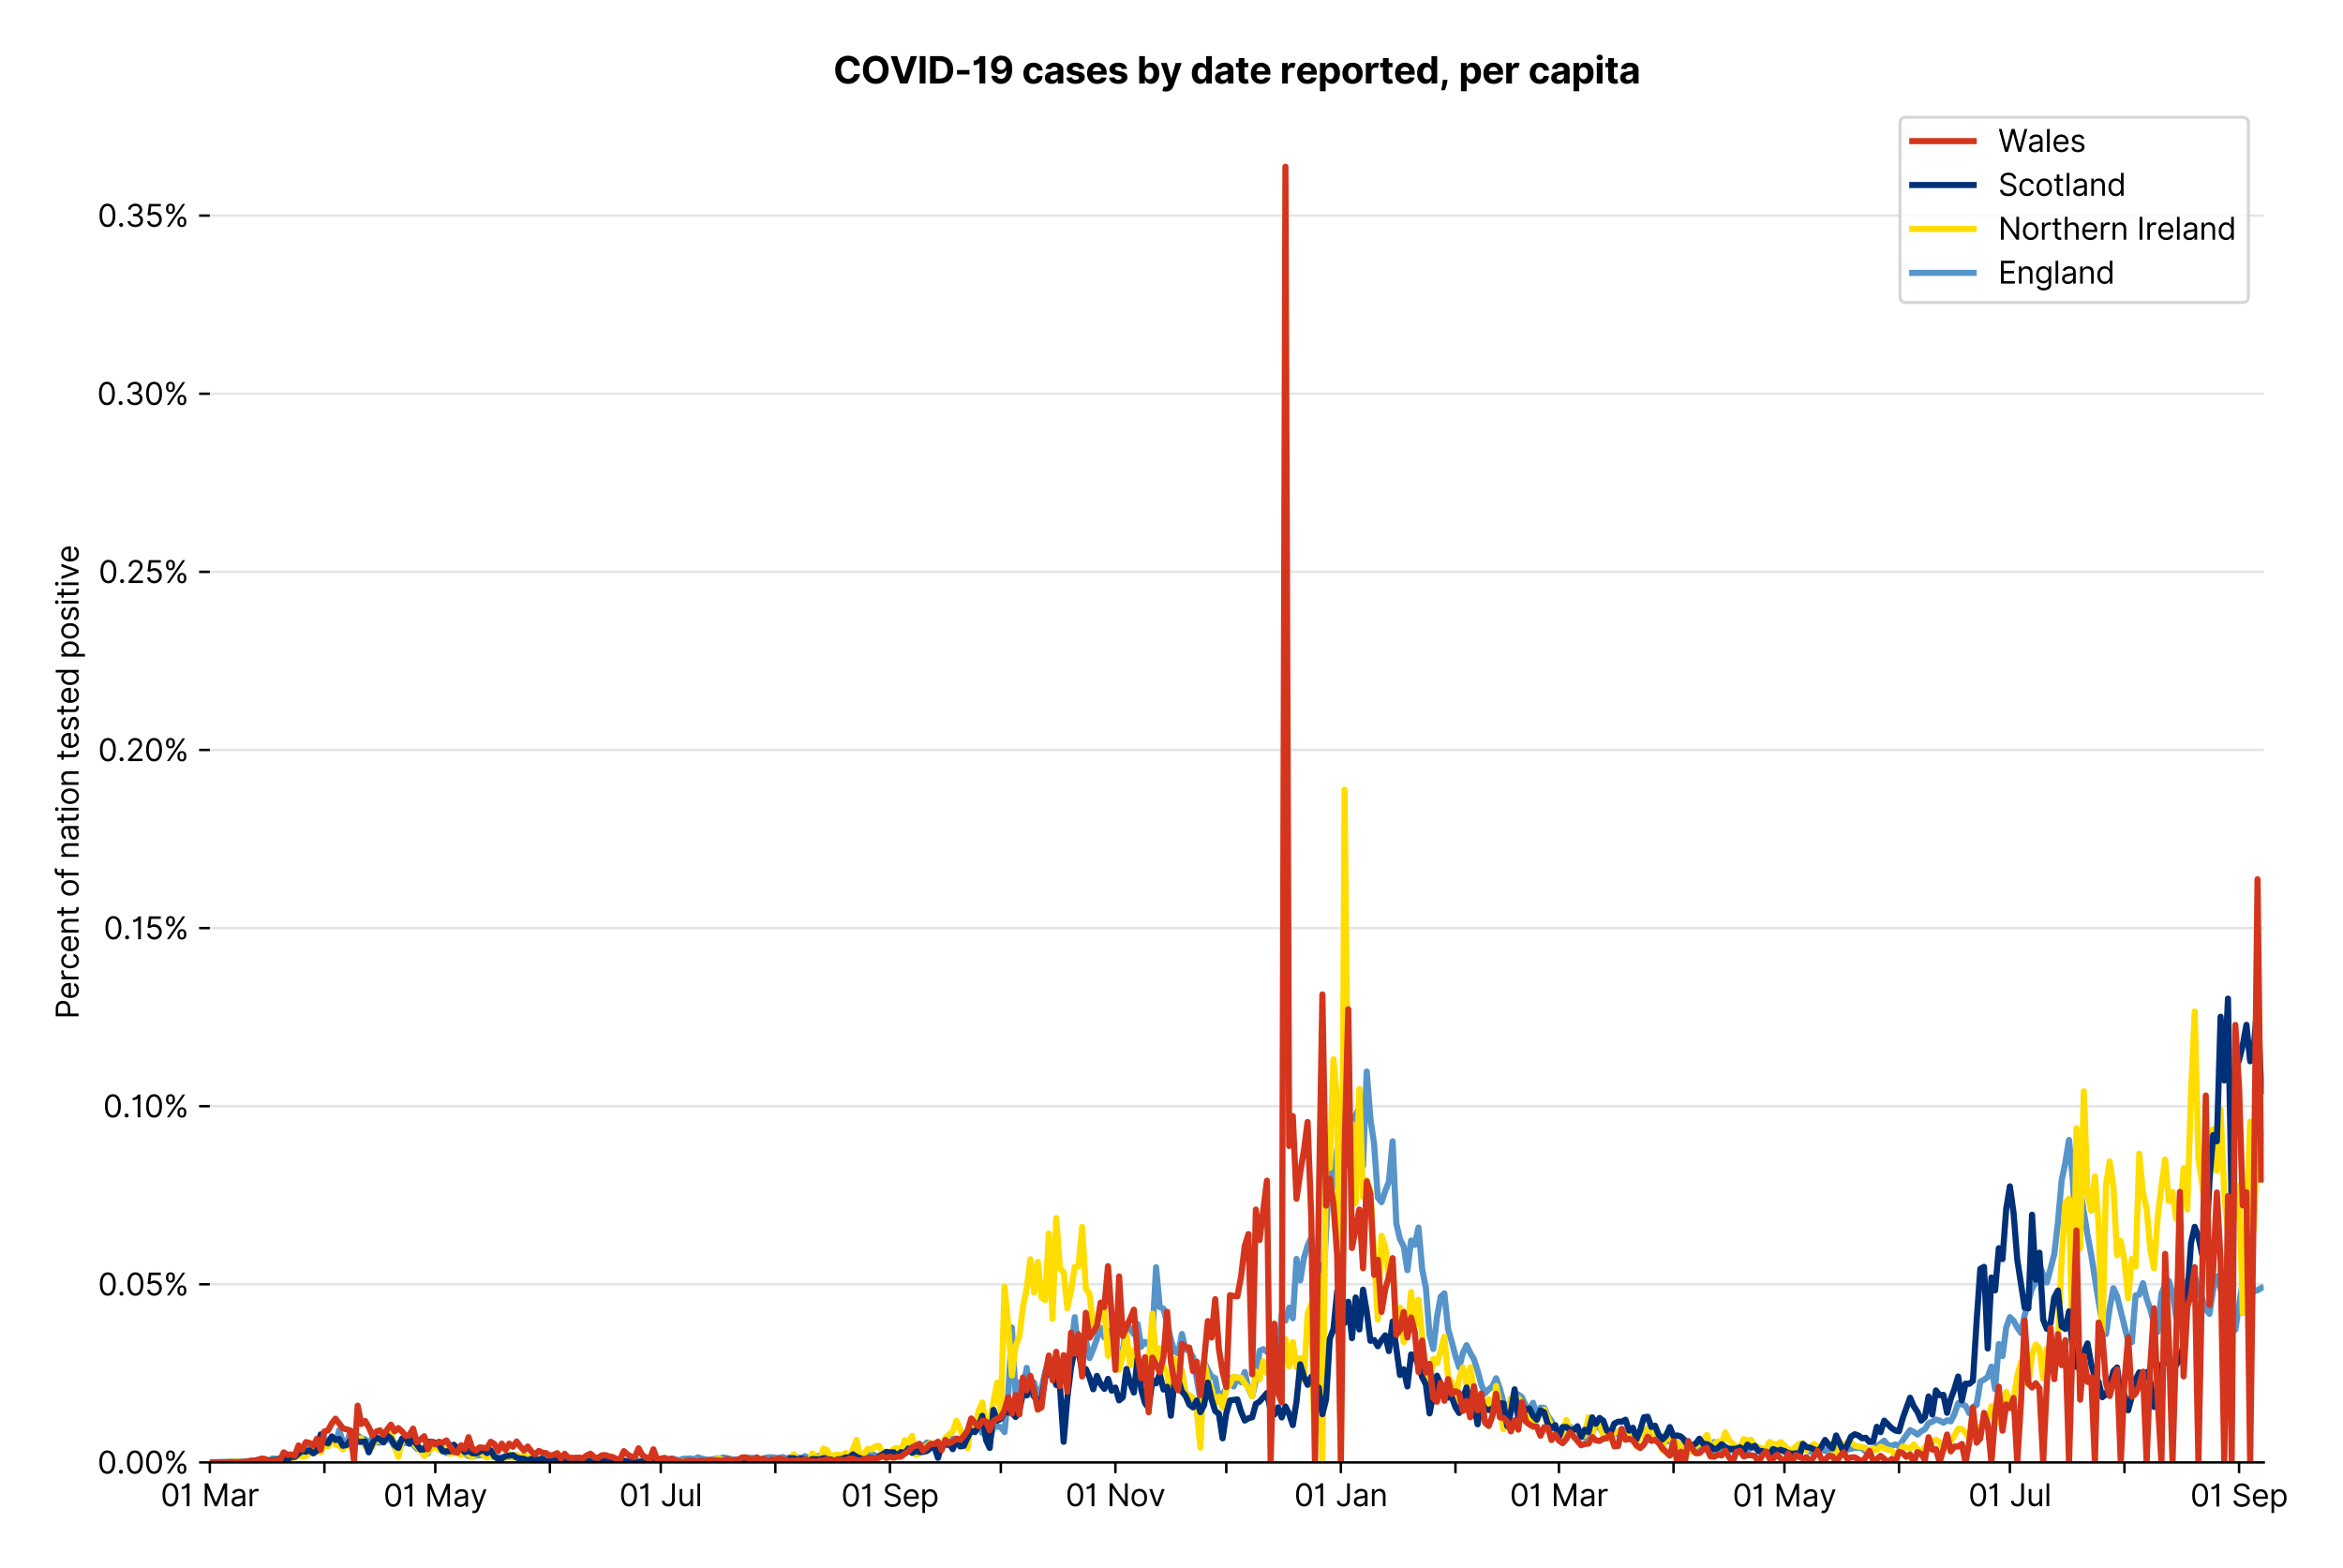 <?xml version="1.0" encoding="utf-8" standalone="no"?>
<!DOCTYPE svg PUBLIC "-//W3C//DTD SVG 1.1//EN"
  "http://www.w3.org/Graphics/SVG/1.1/DTD/svg11.dtd">
<svg version="1.1" viewBox="0 0 763.845 511.234" xmlns="http://www.w3.org/2000/svg" xmlns:xlink="http://www.w3.org/1999/xlink">
 <defs>
  <style type="text/css">*{stroke-linecap:butt;stroke-linejoin:round;}</style>
 </defs>
 <g id="figure_1">
  <g id="patch_1">
   <path d="M 0 511.234 
L 763.845 511.234 
L 763.845 0 
L 0 0 
z
" style="fill:#ffffff;"/>
  </g>
  <g id="axes_1">
   <g id="patch_2">
    <path d="M 68.405 476.745 
L 738.005 476.745 
L 738.005 33.225 
L 68.405 33.225 
z
" style="fill:#ffffff;"/>
   </g>
   <g id="matplotlib.axis_1">
    <g id="xtick_1">
     <g id="line2d_1">
      <defs>
       <path d="M 0 0 
L 0 3.5 
" id="m0889c30ad3" style="stroke:#000000;stroke-width:0.8;"/>
      </defs>
      <g>
       <use style="stroke:#000000;stroke-width:0.8;" x="68.405" xlink:href="#m0889c30ad3" y="476.745"/>
      </g>
     </g>
     <g id="text_1">
      <!-- 01 Mar -->
      <g transform="translate(52.368 491.018)scale(0.1 -0.1)">
       <defs>
        <path d="M 2000 -64 
Q 1230 -64 806 561 
Q 382 1186 382 2327 
Q 382 3459 809 4088 
Q 1236 4718 2000 4718 
Q 2764 4718 3191 4088 
Q 3618 3459 3618 2327 
Q 3618 1186 3194 561 
Q 2771 -64 2000 -64 
z
M 2000 436 
Q 2509 436 2791 927 
Q 3073 1418 3073 2327 
Q 3073 3234 2789 3730 
Q 2505 4227 2000 4227 
Q 1496 4227 1211 3730 
Q 927 3234 927 2327 
Q 927 1418 1210 927 
Q 1493 436 2000 436 
z
" id="Inter-Regular-30" transform="scale(0.016)"/>
        <path d="M 1973 4655 
L 1973 0 
L 1409 0 
L 1409 3836 
L 1373 3836 
Q 1341 3773 1209 3692 
Q 1077 3611 868 3551 
Q 659 3491 391 3491 
L 391 3964 
Q 661 3964 859 4061 
Q 1057 4159 1190 4291 
Q 1323 4423 1392 4529 
Q 1461 4636 1473 4655 
L 1973 4655 
z
" id="Inter-Regular-31" transform="scale(0.016)"/>
        <path id="Inter-Regular-20" transform="scale(0.016)"/>
        <path d="M 564 4655 
L 1236 4655 
L 2818 791 
L 2873 791 
L 4455 4655 
L 5127 4655 
L 5127 0 
L 4600 0 
L 4600 3536 
L 4555 3536 
L 3100 0 
L 2591 0 
L 1136 3536 
L 1091 3536 
L 1091 0 
L 564 0 
L 564 4655 
z
" id="Inter-Regular-4d" transform="scale(0.016)"/>
        <path d="M 1518 -82 
Q 1186 -82 916 44 
Q 646 170 486 410 
Q 327 650 327 991 
Q 327 1291 445 1478 
Q 564 1666 761 1773 
Q 959 1880 1199 1933 
Q 1439 1986 1682 2018 
Q 2000 2059 2199 2080 
Q 2398 2102 2490 2154 
Q 2582 2207 2582 2336 
L 2582 2355 
Q 2582 2691 2399 2877 
Q 2216 3064 1846 3064 
Q 1461 3064 1243 2895 
Q 1025 2727 936 2536 
L 427 2718 
Q 564 3036 792 3214 
Q 1021 3393 1292 3464 
Q 1564 3536 1827 3536 
Q 1996 3536 2215 3496 
Q 2434 3457 2640 3334 
Q 2846 3211 2982 2963 
Q 3118 2716 3118 2300 
L 3118 0 
L 2582 0 
L 2582 473 
L 2555 473 
Q 2500 359 2373 229 
Q 2246 100 2034 9 
Q 1823 -82 1518 -82 
z
M 1600 400 
Q 1918 400 2137 525 
Q 2357 650 2469 847 
Q 2582 1045 2582 1264 
L 2582 1755 
Q 2548 1714 2433 1681 
Q 2318 1648 2169 1624 
Q 2021 1600 1881 1583 
Q 1741 1566 1655 1555 
Q 1446 1527 1265 1467 
Q 1084 1407 974 1287 
Q 864 1168 864 964 
Q 864 684 1072 542 
Q 1280 400 1600 400 
z
" id="Inter-Regular-61" transform="scale(0.016)"/>
        <path d="M 491 0 
L 491 3491 
L 1009 3491 
L 1009 2964 
L 1046 2964 
Q 1139 3223 1389 3384 
Q 1639 3545 1955 3545 
Q 2100 3545 2209 3511 
Q 2318 3477 2400 3418 
L 2218 2964 
Q 2161 2993 2085 3010 
Q 2009 3027 1909 3027 
Q 1527 3027 1277 2794 
Q 1027 2561 1027 2209 
L 1027 0 
L 491 0 
z
" id="Inter-Regular-72" transform="scale(0.016)"/>
       </defs>
       <use xlink:href="#Inter-Regular-30"/>
       <use x="62.5" xlink:href="#Inter-Regular-31"/>
       <use x="106.676" xlink:href="#Inter-Regular-20"/>
       <use x="134.801" xlink:href="#Inter-Regular-4d"/>
       <use x="225.994" xlink:href="#Inter-Regular-61"/>
       <use x="282.386" xlink:href="#Inter-Regular-72"/>
      </g>
     </g>
    </g>
    <g id="xtick_2">
     <g id="line2d_2">
      <g>
       <use style="stroke:#000000;stroke-width:0.8;" x="105.76" xlink:href="#m0889c30ad3" y="476.745"/>
      </g>
     </g>
    </g>
    <g id="xtick_3">
     <g id="line2d_3">
      <g>
       <use style="stroke:#000000;stroke-width:0.8;" x="141.911" xlink:href="#m0889c30ad3" y="476.745"/>
      </g>
     </g>
     <g id="text_2">
      <!-- 01 May -->
      <g transform="translate(125.007 491.117)scale(0.1 -0.1)">
       <defs>
        <path d="M 818 -1355 
Q 682 -1355 575 -1333 
Q 468 -1311 427 -1291 
L 564 -818 
Q 857 -893 1053 -814 
Q 1250 -736 1391 -345 
L 1509 -18 
L 218 3491 
L 800 3491 
L 1764 709 
L 1800 709 
L 2764 3491 
L 3346 3491 
L 1846 -564 
Q 1550 -1355 818 -1355 
z
" id="Inter-Regular-79" transform="scale(0.016)"/>
       </defs>
       <use xlink:href="#Inter-Regular-30"/>
       <use x="62.5" xlink:href="#Inter-Regular-31"/>
       <use x="106.676" xlink:href="#Inter-Regular-20"/>
       <use x="134.801" xlink:href="#Inter-Regular-4d"/>
       <use x="225.994" xlink:href="#Inter-Regular-61"/>
       <use x="282.386" xlink:href="#Inter-Regular-79"/>
      </g>
     </g>
    </g>
    <g id="xtick_4">
     <g id="line2d_4">
      <g>
       <use style="stroke:#000000;stroke-width:0.8;" x="179.266" xlink:href="#m0889c30ad3" y="476.745"/>
      </g>
     </g>
    </g>
    <g id="xtick_5">
     <g id="line2d_5">
      <g>
       <use style="stroke:#000000;stroke-width:0.8;" x="215.417" xlink:href="#m0889c30ad3" y="476.745"/>
      </g>
     </g>
     <g id="text_3">
      <!-- 01 Jul -->
      <g transform="translate(201.873 491.018)scale(0.1 -0.1)">
       <defs>
        <path d="M 2346 4655 
L 2909 4655 
L 2909 1327 
Q 2909 657 2549 296 
Q 2189 -64 1582 -64 
Q 1200 -64 902 76 
Q 605 216 434 475 
Q 264 734 264 1091 
L 818 1091 
Q 818 795 1034 615 
Q 1250 436 1582 436 
Q 1948 436 2147 664 
Q 2346 893 2346 1327 
L 2346 4655 
z
" id="Inter-Regular-4a" transform="scale(0.016)"/>
        <path d="M 2691 1427 
L 2691 3491 
L 3227 3491 
L 3227 0 
L 2691 0 
L 2691 591 
L 2655 591 
Q 2532 325 2273 140 
Q 2014 -45 1618 -45 
Q 1127 -45 809 280 
Q 491 605 491 1273 
L 491 3491 
L 1027 3491 
L 1027 1309 
Q 1027 927 1242 700 
Q 1457 473 1791 473 
Q 1991 473 2199 575 
Q 2407 677 2549 888 
Q 2691 1100 2691 1427 
z
" id="Inter-Regular-75" transform="scale(0.016)"/>
        <path d="M 1027 4655 
L 1027 0 
L 491 0 
L 491 4655 
L 1027 4655 
z
" id="Inter-Regular-6c" transform="scale(0.016)"/>
       </defs>
       <use xlink:href="#Inter-Regular-30"/>
       <use x="62.5" xlink:href="#Inter-Regular-31"/>
       <use x="106.676" xlink:href="#Inter-Regular-20"/>
       <use x="134.801" xlink:href="#Inter-Regular-4a"/>
       <use x="189.063" xlink:href="#Inter-Regular-75"/>
       <use x="247.159" xlink:href="#Inter-Regular-6c"/>
      </g>
     </g>
    </g>
    <g id="xtick_6">
     <g id="line2d_6">
      <g>
       <use style="stroke:#000000;stroke-width:0.8;" x="252.772" xlink:href="#m0889c30ad3" y="476.745"/>
      </g>
     </g>
    </g>
    <g id="xtick_7">
     <g id="line2d_7">
      <g>
       <use style="stroke:#000000;stroke-width:0.8;" x="290.127" xlink:href="#m0889c30ad3" y="476.745"/>
      </g>
     </g>
     <g id="text_4">
      <!-- 01 Sep -->
      <g transform="translate(274.24 491.117)scale(0.1 -0.1)">
       <defs>
        <path d="M 3109 3491 
Q 3068 3836 2777 4027 
Q 2486 4218 2064 4218 
Q 1600 4218 1318 3999 
Q 1036 3780 1036 3445 
Q 1036 3195 1189 3042 
Q 1343 2889 1553 2803 
Q 1764 2718 1936 2673 
L 2409 2545 
Q 2591 2498 2815 2414 
Q 3039 2330 3244 2185 
Q 3450 2041 3584 1816 
Q 3718 1591 3718 1264 
Q 3718 886 3521 581 
Q 3325 277 2949 97 
Q 2573 -82 2036 -82 
Q 1286 -82 845 272 
Q 405 627 364 1200 
L 946 1200 
Q 968 936 1124 764 
Q 1280 593 1519 510 
Q 1759 427 2036 427 
Q 2359 427 2616 533 
Q 2873 639 3023 828 
Q 3173 1018 3173 1273 
Q 3173 1505 3043 1650 
Q 2914 1795 2702 1886 
Q 2491 1977 2246 2045 
L 1673 2209 
Q 1127 2366 809 2657 
Q 491 2948 491 3418 
Q 491 3809 703 4101 
Q 916 4393 1276 4555 
Q 1636 4718 2082 4718 
Q 2532 4718 2882 4558 
Q 3232 4398 3437 4120 
Q 3643 3843 3655 3491 
L 3109 3491 
z
" id="Inter-Regular-53" transform="scale(0.016)"/>
        <path d="M 1955 -73 
Q 1450 -73 1085 151 
Q 721 375 524 778 
Q 327 1182 327 1718 
Q 327 2255 524 2665 
Q 721 3075 1074 3305 
Q 1427 3536 1900 3536 
Q 2173 3536 2439 3445 
Q 2705 3355 2923 3151 
Q 3141 2948 3270 2614 
Q 3400 2280 3400 1791 
L 3400 1564 
L 866 1564 
Q 884 1005 1183 707 
Q 1482 409 1955 409 
Q 2271 409 2498 545 
Q 2725 682 2827 955 
L 3346 809 
Q 3223 414 2854 170 
Q 2486 -73 1955 -73 
z
M 866 2027 
L 2855 2027 
Q 2855 2470 2595 2762 
Q 2336 3055 1900 3055 
Q 1593 3055 1368 2911 
Q 1143 2768 1013 2533 
Q 884 2298 866 2027 
z
" id="Inter-Regular-65" transform="scale(0.016)"/>
        <path d="M 491 -1309 
L 491 3491 
L 1009 3491 
L 1009 2936 
L 1073 2936 
Q 1132 3027 1237 3169 
Q 1343 3311 1542 3423 
Q 1741 3536 2082 3536 
Q 2523 3536 2859 3315 
Q 3196 3095 3384 2690 
Q 3573 2286 3573 1736 
Q 3573 1182 3384 776 
Q 3196 370 2861 148 
Q 2527 -73 2091 -73 
Q 1755 -73 1552 39 
Q 1350 152 1241 296 
Q 1132 441 1073 536 
L 1027 536 
L 1027 -1309 
L 491 -1309 
z
M 1018 1745 
Q 1018 1152 1276 780 
Q 1534 409 2018 409 
Q 2355 409 2581 587 
Q 2807 766 2921 1069 
Q 3036 1373 3036 1745 
Q 3036 2114 2923 2410 
Q 2811 2707 2585 2881 
Q 2359 3055 2018 3055 
Q 1527 3055 1272 2693 
Q 1018 2332 1018 1745 
z
" id="Inter-Regular-70" transform="scale(0.016)"/>
       </defs>
       <use xlink:href="#Inter-Regular-30"/>
       <use x="62.5" xlink:href="#Inter-Regular-31"/>
       <use x="106.676" xlink:href="#Inter-Regular-20"/>
       <use x="134.801" xlink:href="#Inter-Regular-53"/>
       <use x="198.58" xlink:href="#Inter-Regular-65"/>
       <use x="256.818" xlink:href="#Inter-Regular-70"/>
      </g>
     </g>
    </g>
    <g id="xtick_8">
     <g id="line2d_8">
      <g>
       <use style="stroke:#000000;stroke-width:0.8;" x="326.278" xlink:href="#m0889c30ad3" y="476.745"/>
      </g>
     </g>
    </g>
    <g id="xtick_9">
     <g id="line2d_9">
      <g>
       <use style="stroke:#000000;stroke-width:0.8;" x="363.633" xlink:href="#m0889c30ad3" y="476.745"/>
      </g>
     </g>
     <g id="text_5">
      <!-- 01 Nov -->
      <g transform="translate(347.362 491.018)scale(0.1 -0.1)">
       <defs>
        <path d="M 4255 4655 
L 4255 0 
L 3709 0 
L 1173 3655 
L 1127 3655 
L 1127 0 
L 564 0 
L 564 4655 
L 1109 4655 
L 3655 991 
L 3700 991 
L 3700 4655 
L 4255 4655 
z
" id="Inter-Regular-4e" transform="scale(0.016)"/>
        <path d="M 1909 -73 
Q 1436 -73 1080 152 
Q 725 377 526 781 
Q 327 1186 327 1727 
Q 327 2273 526 2679 
Q 725 3086 1080 3311 
Q 1436 3536 1909 3536 
Q 2382 3536 2737 3311 
Q 3093 3086 3292 2679 
Q 3491 2273 3491 1727 
Q 3491 1186 3292 781 
Q 3093 377 2737 152 
Q 2382 -73 1909 -73 
z
M 1909 409 
Q 2268 409 2500 593 
Q 2732 777 2843 1077 
Q 2955 1377 2955 1727 
Q 2955 2077 2843 2379 
Q 2732 2682 2500 2868 
Q 2268 3055 1909 3055 
Q 1550 3055 1318 2868 
Q 1086 2682 975 2379 
Q 864 2077 864 1727 
Q 864 1377 975 1077 
Q 1086 777 1318 593 
Q 1550 409 1909 409 
z
" id="Inter-Regular-6f" transform="scale(0.016)"/>
        <path d="M 3346 3491 
L 2055 0 
L 1509 0 
L 218 3491 
L 800 3491 
L 1764 709 
L 1800 709 
L 2764 3491 
L 3346 3491 
z
" id="Inter-Regular-76" transform="scale(0.016)"/>
       </defs>
       <use xlink:href="#Inter-Regular-30"/>
       <use x="62.5" xlink:href="#Inter-Regular-31"/>
       <use x="106.676" xlink:href="#Inter-Regular-20"/>
       <use x="134.801" xlink:href="#Inter-Regular-4e"/>
       <use x="210.085" xlink:href="#Inter-Regular-6f"/>
       <use x="269.744" xlink:href="#Inter-Regular-76"/>
      </g>
     </g>
    </g>
    <g id="xtick_10">
     <g id="line2d_10">
      <g>
       <use style="stroke:#000000;stroke-width:0.8;" x="399.784" xlink:href="#m0889c30ad3" y="476.745"/>
      </g>
     </g>
    </g>
    <g id="xtick_11">
     <g id="line2d_11">
      <g>
       <use style="stroke:#000000;stroke-width:0.8;" x="437.139" xlink:href="#m0889c30ad3" y="476.745"/>
      </g>
     </g>
     <g id="text_6">
      <!-- 01 Jan -->
      <g transform="translate(421.94 491.018)scale(0.1 -0.1)">
       <defs>
        <path d="M 1027 2100 
L 1027 0 
L 491 0 
L 491 3491 
L 1009 3491 
L 1009 2945 
L 1055 2945 
Q 1177 3211 1427 3373 
Q 1677 3536 2073 3536 
Q 2602 3536 2928 3211 
Q 3255 2886 3255 2218 
L 3255 0 
L 2718 0 
L 2718 2182 
Q 2718 2593 2504 2824 
Q 2291 3055 1918 3055 
Q 1534 3055 1280 2806 
Q 1027 2557 1027 2100 
z
" id="Inter-Regular-6e" transform="scale(0.016)"/>
       </defs>
       <use xlink:href="#Inter-Regular-30"/>
       <use x="62.5" xlink:href="#Inter-Regular-31"/>
       <use x="106.676" xlink:href="#Inter-Regular-20"/>
       <use x="134.801" xlink:href="#Inter-Regular-4a"/>
       <use x="189.063" xlink:href="#Inter-Regular-61"/>
       <use x="245.455" xlink:href="#Inter-Regular-6e"/>
      </g>
     </g>
    </g>
    <g id="xtick_12">
     <g id="line2d_12">
      <g>
       <use style="stroke:#000000;stroke-width:0.8;" x="474.495" xlink:href="#m0889c30ad3" y="476.745"/>
      </g>
     </g>
    </g>
    <g id="xtick_13">
     <g id="line2d_13">
      <g>
       <use style="stroke:#000000;stroke-width:0.8;" x="508.235" xlink:href="#m0889c30ad3" y="476.745"/>
      </g>
     </g>
     <g id="text_7">
      <!-- 01 Mar -->
      <g transform="translate(492.198 491.018)scale(0.1 -0.1)">
       <use xlink:href="#Inter-Regular-30"/>
       <use x="62.5" xlink:href="#Inter-Regular-31"/>
       <use x="106.676" xlink:href="#Inter-Regular-20"/>
       <use x="134.801" xlink:href="#Inter-Regular-4d"/>
       <use x="225.994" xlink:href="#Inter-Regular-61"/>
       <use x="282.386" xlink:href="#Inter-Regular-72"/>
      </g>
     </g>
    </g>
    <g id="xtick_14">
     <g id="line2d_14">
      <g>
       <use style="stroke:#000000;stroke-width:0.8;" x="545.591" xlink:href="#m0889c30ad3" y="476.745"/>
      </g>
     </g>
    </g>
    <g id="xtick_15">
     <g id="line2d_15">
      <g>
       <use style="stroke:#000000;stroke-width:0.8;" x="581.741" xlink:href="#m0889c30ad3" y="476.745"/>
      </g>
     </g>
     <g id="text_8">
      <!-- 01 May -->
      <g transform="translate(564.838 491.117)scale(0.1 -0.1)">
       <use xlink:href="#Inter-Regular-30"/>
       <use x="62.5" xlink:href="#Inter-Regular-31"/>
       <use x="106.676" xlink:href="#Inter-Regular-20"/>
       <use x="134.801" xlink:href="#Inter-Regular-4d"/>
       <use x="225.994" xlink:href="#Inter-Regular-61"/>
       <use x="282.386" xlink:href="#Inter-Regular-79"/>
      </g>
     </g>
    </g>
    <g id="xtick_16">
     <g id="line2d_16">
      <g>
       <use style="stroke:#000000;stroke-width:0.8;" x="619.097" xlink:href="#m0889c30ad3" y="476.745"/>
      </g>
     </g>
    </g>
    <g id="xtick_17">
     <g id="line2d_17">
      <g>
       <use style="stroke:#000000;stroke-width:0.8;" x="655.247" xlink:href="#m0889c30ad3" y="476.745"/>
      </g>
     </g>
     <g id="text_9">
      <!-- 01 Jul -->
      <g transform="translate(641.703 491.018)scale(0.1 -0.1)">
       <use xlink:href="#Inter-Regular-30"/>
       <use x="62.5" xlink:href="#Inter-Regular-31"/>
       <use x="106.676" xlink:href="#Inter-Regular-20"/>
       <use x="134.801" xlink:href="#Inter-Regular-4a"/>
       <use x="189.063" xlink:href="#Inter-Regular-75"/>
       <use x="247.159" xlink:href="#Inter-Regular-6c"/>
      </g>
     </g>
    </g>
    <g id="xtick_18">
     <g id="line2d_18">
      <g>
       <use style="stroke:#000000;stroke-width:0.8;" x="692.602" xlink:href="#m0889c30ad3" y="476.745"/>
      </g>
     </g>
    </g>
    <g id="xtick_19">
     <g id="line2d_19">
      <g>
       <use style="stroke:#000000;stroke-width:0.8;" x="729.958" xlink:href="#m0889c30ad3" y="476.745"/>
      </g>
     </g>
     <g id="text_10">
      <!-- 01 Sep -->
      <g transform="translate(714.07 491.117)scale(0.1 -0.1)">
       <use xlink:href="#Inter-Regular-30"/>
       <use x="62.5" xlink:href="#Inter-Regular-31"/>
       <use x="106.676" xlink:href="#Inter-Regular-20"/>
       <use x="134.801" xlink:href="#Inter-Regular-53"/>
       <use x="198.58" xlink:href="#Inter-Regular-65"/>
       <use x="256.818" xlink:href="#Inter-Regular-70"/>
      </g>
     </g>
    </g>
   </g>
   <g id="matplotlib.axis_2">
    <g id="ytick_1">
     <g id="line2d_20">
      <path clip-path="url(#p0297269973)" d="M 68.405 476.745 
L 738.005 476.745 
" style="fill:none;stroke:#e5e5e5;stroke-linecap:square;stroke-width:0.8;"/>
     </g>
     <g id="line2d_21">
      <defs>
       <path d="M 0 0 
L -3.5 0 
" id="mdfdd983983" style="stroke:#000000;stroke-width:0.8;"/>
      </defs>
      <g>
       <use style="stroke:#000000;stroke-width:0.8;" x="68.405" xlink:href="#mdfdd983983" y="476.745"/>
      </g>
     </g>
     <g id="text_11">
      <!-- 0.00% -->
      <g transform="translate(31.773 480.382)scale(0.1 -0.1)">
       <defs>
        <path d="M 882 -36 
Q 714 -36 593 84 
Q 473 205 473 373 
Q 473 541 593 661 
Q 714 782 882 782 
Q 1050 782 1170 661 
Q 1291 541 1291 373 
Q 1291 205 1170 84 
Q 1050 -36 882 -36 
z
" id="Inter-Regular-2e" transform="scale(0.016)"/>
        <path d="M 2855 873 
L 2855 1118 
Q 2855 1373 2960 1585 
Q 3066 1798 3269 1926 
Q 3473 2055 3764 2055 
Q 4059 2055 4259 1926 
Q 4459 1798 4561 1585 
Q 4664 1373 4664 1118 
L 4664 873 
Q 4664 618 4560 405 
Q 4457 193 4256 64 
Q 4055 -64 3764 -64 
Q 3468 -64 3266 64 
Q 3064 193 2959 405 
Q 2855 618 2855 873 
z
M 536 3536 
L 536 3782 
Q 536 4036 642 4248 
Q 748 4461 951 4589 
Q 1155 4718 1446 4718 
Q 1741 4718 1941 4589 
Q 2141 4461 2243 4248 
Q 2346 4036 2346 3782 
L 2346 3536 
Q 2346 3282 2242 3069 
Q 2139 2857 1937 2728 
Q 1736 2600 1446 2600 
Q 1150 2600 948 2728 
Q 746 2857 641 3069 
Q 536 3282 536 3536 
z
M 709 0 
L 3909 4655 
L 4427 4655 
L 1227 0 
L 709 0 
z
M 3318 1118 
L 3318 873 
Q 3318 661 3418 494 
Q 3518 327 3764 327 
Q 4002 327 4101 494 
Q 4200 661 4200 873 
L 4200 1118 
Q 4200 1330 4104 1497 
Q 4009 1664 3764 1664 
Q 3525 1664 3421 1497 
Q 3318 1330 3318 1118 
z
M 1000 3782 
L 1000 3536 
Q 1000 3325 1100 3158 
Q 1200 2991 1446 2991 
Q 1684 2991 1783 3158 
Q 1882 3325 1882 3536 
L 1882 3782 
Q 1882 3993 1786 4160 
Q 1691 4327 1446 4327 
Q 1207 4327 1103 4160 
Q 1000 3993 1000 3782 
z
" id="Inter-Regular-25" transform="scale(0.016)"/>
       </defs>
       <use xlink:href="#Inter-Regular-30"/>
       <use x="62.5" xlink:href="#Inter-Regular-2e"/>
       <use x="90.057" xlink:href="#Inter-Regular-30"/>
       <use x="152.557" xlink:href="#Inter-Regular-30"/>
       <use x="215.057" xlink:href="#Inter-Regular-25"/>
      </g>
     </g>
    </g>
    <g id="ytick_2">
     <g id="line2d_22">
      <path clip-path="url(#p0297269973)" d="M 68.405 418.68 
L 738.005 418.68 
" style="fill:none;stroke:#e5e5e5;stroke-linecap:square;stroke-width:0.8;"/>
     </g>
     <g id="line2d_23">
      <g>
       <use style="stroke:#000000;stroke-width:0.8;" x="68.405" xlink:href="#mdfdd983983" y="418.68"/>
      </g>
     </g>
     <g id="text_12">
      <!-- 0.05% -->
      <g transform="translate(31.944 422.317)scale(0.1 -0.1)">
       <defs>
        <path d="M 1936 -64 
Q 1536 -64 1216 95 
Q 896 255 702 532 
Q 509 809 491 1164 
L 1036 1164 
Q 1068 848 1324 642 
Q 1580 436 1936 436 
Q 2223 436 2447 570 
Q 2671 705 2799 940 
Q 2927 1175 2927 1473 
Q 2927 1777 2794 2017 
Q 2661 2257 2429 2395 
Q 2198 2534 1900 2536 
Q 1686 2539 1461 2472 
Q 1236 2405 1091 2300 
L 564 2364 
L 846 4655 
L 3264 4655 
L 3264 4155 
L 1318 4155 
L 1155 2782 
L 1182 2782 
Q 1325 2895 1541 2970 
Q 1757 3045 1991 3045 
Q 2418 3045 2753 2842 
Q 3089 2639 3281 2286 
Q 3473 1934 3473 1482 
Q 3473 1036 3274 687 
Q 3075 339 2727 137 
Q 2380 -64 1936 -64 
z
" id="Inter-Regular-35" transform="scale(0.016)"/>
       </defs>
       <use xlink:href="#Inter-Regular-30"/>
       <use x="62.5" xlink:href="#Inter-Regular-2e"/>
       <use x="90.057" xlink:href="#Inter-Regular-30"/>
       <use x="152.557" xlink:href="#Inter-Regular-35"/>
       <use x="213.352" xlink:href="#Inter-Regular-25"/>
      </g>
     </g>
    </g>
    <g id="ytick_3">
     <g id="line2d_24">
      <path clip-path="url(#p0297269973)" d="M 68.405 360.615 
L 738.005 360.615 
" style="fill:none;stroke:#e5e5e5;stroke-linecap:square;stroke-width:0.8;"/>
     </g>
     <g id="line2d_25">
      <g>
       <use style="stroke:#000000;stroke-width:0.8;" x="68.405" xlink:href="#mdfdd983983" y="360.615"/>
      </g>
     </g>
     <g id="text_13">
      <!-- 0.10% -->
      <g transform="translate(33.606 364.252)scale(0.1 -0.1)">
       <use xlink:href="#Inter-Regular-30"/>
       <use x="62.5" xlink:href="#Inter-Regular-2e"/>
       <use x="90.057" xlink:href="#Inter-Regular-31"/>
       <use x="134.233" xlink:href="#Inter-Regular-30"/>
       <use x="196.733" xlink:href="#Inter-Regular-25"/>
      </g>
     </g>
    </g>
    <g id="ytick_4">
     <g id="line2d_26">
      <path clip-path="url(#p0297269973)" d="M 68.405 302.55 
L 738.005 302.55 
" style="fill:none;stroke:#e5e5e5;stroke-linecap:square;stroke-width:0.8;"/>
     </g>
     <g id="line2d_27">
      <g>
       <use style="stroke:#000000;stroke-width:0.8;" x="68.405" xlink:href="#mdfdd983983" y="302.55"/>
      </g>
     </g>
     <g id="text_14">
      <!-- 0.15% -->
      <g transform="translate(33.777 306.187)scale(0.1 -0.1)">
       <use xlink:href="#Inter-Regular-30"/>
       <use x="62.5" xlink:href="#Inter-Regular-2e"/>
       <use x="90.057" xlink:href="#Inter-Regular-31"/>
       <use x="134.233" xlink:href="#Inter-Regular-35"/>
       <use x="195.028" xlink:href="#Inter-Regular-25"/>
      </g>
     </g>
    </g>
    <g id="ytick_5">
     <g id="line2d_28">
      <path clip-path="url(#p0297269973)" d="M 68.405 244.485 
L 738.005 244.485 
" style="fill:none;stroke:#e5e5e5;stroke-linecap:square;stroke-width:0.8;"/>
     </g>
     <g id="line2d_29">
      <g>
       <use style="stroke:#000000;stroke-width:0.8;" x="68.405" xlink:href="#mdfdd983983" y="244.485"/>
      </g>
     </g>
     <g id="text_15">
      <!-- 0.20% -->
      <g transform="translate(31.972 248.122)scale(0.1 -0.1)">
       <defs>
        <path d="M 482 0 
L 482 409 
L 2018 2091 
Q 2289 2386 2464 2605 
Q 2639 2825 2724 3019 
Q 2809 3214 2809 3427 
Q 2809 3795 2553 4011 
Q 2298 4227 1918 4227 
Q 1514 4227 1275 3985 
Q 1036 3743 1036 3345 
L 500 3345 
Q 500 3755 688 4064 
Q 877 4373 1203 4545 
Q 1530 4718 1936 4718 
Q 2346 4718 2661 4545 
Q 2977 4373 3156 4079 
Q 3336 3786 3336 3427 
Q 3336 3170 3244 2926 
Q 3152 2682 2926 2383 
Q 2700 2084 2300 1655 
L 1255 536 
L 1255 500 
L 3418 500 
L 3418 0 
L 482 0 
z
" id="Inter-Regular-32" transform="scale(0.016)"/>
       </defs>
       <use xlink:href="#Inter-Regular-30"/>
       <use x="62.5" xlink:href="#Inter-Regular-2e"/>
       <use x="90.057" xlink:href="#Inter-Regular-32"/>
       <use x="150.568" xlink:href="#Inter-Regular-30"/>
       <use x="213.068" xlink:href="#Inter-Regular-25"/>
      </g>
     </g>
    </g>
    <g id="ytick_6">
     <g id="line2d_30">
      <path clip-path="url(#p0297269973)" d="M 68.405 186.421 
L 738.005 186.421 
" style="fill:none;stroke:#e5e5e5;stroke-linecap:square;stroke-width:0.8;"/>
     </g>
     <g id="line2d_31">
      <g>
       <use style="stroke:#000000;stroke-width:0.8;" x="68.405" xlink:href="#mdfdd983983" y="186.421"/>
      </g>
     </g>
     <g id="text_16">
      <!-- 0.25% -->
      <g transform="translate(32.142 190.057)scale(0.1 -0.1)">
       <use xlink:href="#Inter-Regular-30"/>
       <use x="62.5" xlink:href="#Inter-Regular-2e"/>
       <use x="90.057" xlink:href="#Inter-Regular-32"/>
       <use x="150.568" xlink:href="#Inter-Regular-35"/>
       <use x="211.364" xlink:href="#Inter-Regular-25"/>
      </g>
     </g>
    </g>
    <g id="ytick_7">
     <g id="line2d_32">
      <path clip-path="url(#p0297269973)" d="M 68.405 128.356 
L 738.005 128.356 
" style="fill:none;stroke:#e5e5e5;stroke-linecap:square;stroke-width:0.8;"/>
     </g>
     <g id="line2d_33">
      <g>
       <use style="stroke:#000000;stroke-width:0.8;" x="68.405" xlink:href="#mdfdd983983" y="128.356"/>
      </g>
     </g>
     <g id="text_17">
      <!-- 0.30% -->
      <g transform="translate(31.659 131.992)scale(0.1 -0.1)">
       <defs>
        <path d="M 2055 -64 
Q 1605 -64 1253 90 
Q 902 245 696 521 
Q 491 798 473 1164 
L 1046 1164 
Q 1071 827 1356 631 
Q 1641 436 2046 436 
Q 2493 436 2783 664 
Q 3073 893 3073 1264 
Q 3073 1650 2787 1893 
Q 2502 2136 1973 2136 
L 1600 2136 
L 1600 2636 
L 1973 2636 
Q 2386 2636 2647 2856 
Q 2909 3077 2909 3445 
Q 2909 3798 2679 4012 
Q 2450 4227 2064 4227 
Q 1823 4227 1610 4139 
Q 1398 4052 1264 3887 
Q 1130 3723 1118 3491 
L 573 3491 
Q 586 3857 793 4133 
Q 1000 4409 1335 4563 
Q 1671 4718 2073 4718 
Q 2505 4718 2814 4544 
Q 3123 4370 3289 4086 
Q 3455 3802 3455 3473 
Q 3455 3080 3249 2802 
Q 3043 2525 2691 2418 
L 2691 2382 
Q 3132 2309 3379 2008 
Q 3627 1707 3627 1264 
Q 3627 884 3421 583 
Q 3216 282 2861 109 
Q 2507 -64 2055 -64 
z
" id="Inter-Regular-33" transform="scale(0.016)"/>
       </defs>
       <use xlink:href="#Inter-Regular-30"/>
       <use x="62.5" xlink:href="#Inter-Regular-2e"/>
       <use x="90.057" xlink:href="#Inter-Regular-33"/>
       <use x="153.693" xlink:href="#Inter-Regular-30"/>
       <use x="216.193" xlink:href="#Inter-Regular-25"/>
      </g>
     </g>
    </g>
    <g id="ytick_8">
     <g id="line2d_34">
      <path clip-path="url(#p0297269973)" d="M 68.405 70.291 
L 738.005 70.291 
" style="fill:none;stroke:#e5e5e5;stroke-linecap:square;stroke-width:0.8;"/>
     </g>
     <g id="line2d_35">
      <g>
       <use style="stroke:#000000;stroke-width:0.8;" x="68.405" xlink:href="#mdfdd983983" y="70.291"/>
      </g>
     </g>
     <g id="text_18">
      <!-- 0.35% -->
      <g transform="translate(31.83 73.928)scale(0.1 -0.1)">
       <use xlink:href="#Inter-Regular-30"/>
       <use x="62.5" xlink:href="#Inter-Regular-2e"/>
       <use x="90.057" xlink:href="#Inter-Regular-33"/>
       <use x="153.693" xlink:href="#Inter-Regular-35"/>
       <use x="214.489" xlink:href="#Inter-Regular-25"/>
      </g>
     </g>
    </g>
    <g id="text_19">
     <!-- Percent of nation tested positive -->
     <g transform="translate(25.614 332.215)rotate(-90)scale(0.1 -0.1)">
      <defs>
       <path d="M 564 0 
L 564 4655 
L 2136 4655 
Q 2684 4655 3033 4458 
Q 3382 4261 3550 3927 
Q 3718 3593 3718 3182 
Q 3718 2770 3551 2434 
Q 3384 2098 3036 1899 
Q 2689 1700 2146 1700 
L 1127 1700 
L 1127 0 
L 564 0 
z
M 1127 2200 
L 2127 2200 
Q 2689 2200 2926 2482 
Q 3164 2764 3164 3182 
Q 3164 3602 2925 3878 
Q 2686 4155 2118 4155 
L 1127 4155 
L 1127 2200 
z
" id="Inter-Regular-50" transform="scale(0.016)"/>
       <path d="M 1909 -73 
Q 1418 -73 1063 159 
Q 709 391 518 798 
Q 327 1205 327 1727 
Q 327 2259 524 2667 
Q 721 3075 1074 3305 
Q 1427 3536 1900 3536 
Q 2268 3536 2563 3400 
Q 2859 3264 3047 3018 
Q 3236 2773 3282 2445 
L 2746 2445 
Q 2684 2684 2474 2869 
Q 2264 3055 1909 3055 
Q 1439 3055 1151 2697 
Q 864 2339 864 1745 
Q 864 1139 1148 774 
Q 1432 409 1909 409 
Q 2223 409 2447 570 
Q 2671 732 2746 1018 
L 3282 1018 
Q 3236 709 3058 462 
Q 2880 216 2588 71 
Q 2296 -73 1909 -73 
z
" id="Inter-Regular-63" transform="scale(0.016)"/>
       <path d="M 2009 3491 
L 2009 3036 
L 1264 3036 
L 1264 1000 
Q 1264 773 1331 660 
Q 1398 548 1503 510 
Q 1609 473 1727 473 
Q 1816 473 1873 483 
Q 1930 493 1964 500 
L 2073 18 
Q 2018 -2 1920 -23 
Q 1823 -45 1673 -45 
Q 1446 -45 1228 52 
Q 1011 150 869 350 
Q 727 550 727 855 
L 727 3036 
L 200 3036 
L 200 3491 
L 727 3491 
L 727 4327 
L 1264 4327 
L 1264 3491 
L 2009 3491 
z
" id="Inter-Regular-74" transform="scale(0.016)"/>
       <path d="M 2046 3491 
L 2046 3036 
L 1264 3036 
L 1264 0 
L 727 0 
L 727 3036 
L 164 3036 
L 164 3491 
L 727 3491 
L 727 3973 
Q 727 4273 868 4473 
Q 1009 4673 1234 4773 
Q 1459 4873 1709 4873 
Q 1907 4873 2032 4841 
Q 2157 4809 2218 4782 
L 2064 4318 
Q 2023 4332 1951 4352 
Q 1880 4373 1764 4373 
Q 1498 4373 1381 4239 
Q 1264 4105 1264 3845 
L 1264 3491 
L 2046 3491 
z
" id="Inter-Regular-66" transform="scale(0.016)"/>
       <path d="M 491 0 
L 491 3491 
L 1027 3491 
L 1027 0 
L 491 0 
z
M 764 4073 
Q 607 4073 494 4179 
Q 382 4286 382 4436 
Q 382 4586 494 4693 
Q 607 4800 764 4800 
Q 921 4800 1033 4693 
Q 1146 4586 1146 4436 
Q 1146 4286 1033 4179 
Q 921 4073 764 4073 
z
" id="Inter-Regular-69" transform="scale(0.016)"/>
       <path d="M 2964 2709 
L 2482 2573 
Q 2411 2755 2245 2914 
Q 2080 3073 1727 3073 
Q 1407 3073 1194 2926 
Q 982 2780 982 2555 
Q 982 2355 1127 2239 
Q 1273 2123 1582 2045 
L 2100 1918 
Q 3027 1691 3027 973 
Q 3027 673 2855 436 
Q 2684 200 2377 63 
Q 2071 -73 1664 -73 
Q 1130 -73 780 159 
Q 430 391 336 836 
L 846 964 
Q 989 400 1655 400 
Q 2030 400 2251 560 
Q 2473 720 2473 945 
Q 2473 1316 1955 1436 
L 1373 1573 
Q 893 1686 669 1926 
Q 446 2166 446 2527 
Q 446 2823 613 3050 
Q 780 3277 1069 3406 
Q 1359 3536 1727 3536 
Q 2246 3536 2542 3309 
Q 2839 3082 2964 2709 
z
" id="Inter-Regular-73" transform="scale(0.016)"/>
       <path d="M 1809 -73 
Q 1373 -73 1039 148 
Q 705 370 516 776 
Q 327 1182 327 1736 
Q 327 2286 516 2690 
Q 705 3095 1041 3315 
Q 1377 3536 1818 3536 
Q 2159 3536 2358 3423 
Q 2557 3311 2662 3169 
Q 2768 3027 2827 2936 
L 2873 2936 
L 2873 4655 
L 3409 4655 
L 3409 0 
L 2891 0 
L 2891 536 
L 2827 536 
Q 2768 441 2659 296 
Q 2550 152 2348 39 
Q 2146 -73 1809 -73 
z
M 1882 409 
Q 2366 409 2624 780 
Q 2882 1152 2882 1745 
Q 2882 2332 2627 2693 
Q 2373 3055 1882 3055 
Q 1541 3055 1315 2881 
Q 1089 2707 976 2410 
Q 864 2114 864 1745 
Q 864 1373 978 1069 
Q 1093 766 1319 587 
Q 1546 409 1882 409 
z
" id="Inter-Regular-64" transform="scale(0.016)"/>
      </defs>
      <use xlink:href="#Inter-Regular-50"/>
      <use x="63.494" xlink:href="#Inter-Regular-65"/>
      <use x="121.733" xlink:href="#Inter-Regular-72"/>
      <use x="160.085" xlink:href="#Inter-Regular-63"/>
      <use x="215.909" xlink:href="#Inter-Regular-65"/>
      <use x="274.148" xlink:href="#Inter-Regular-6e"/>
      <use x="332.671" xlink:href="#Inter-Regular-74"/>
      <use x="369.034" xlink:href="#Inter-Regular-20"/>
      <use x="397.159" xlink:href="#Inter-Regular-6f"/>
      <use x="456.818" xlink:href="#Inter-Regular-66"/>
      <use x="492.898" xlink:href="#Inter-Regular-20"/>
      <use x="521.023" xlink:href="#Inter-Regular-6e"/>
      <use x="579.546" xlink:href="#Inter-Regular-61"/>
      <use x="635.938" xlink:href="#Inter-Regular-74"/>
      <use x="672.301" xlink:href="#Inter-Regular-69"/>
      <use x="696.023" xlink:href="#Inter-Regular-6f"/>
      <use x="755.682" xlink:href="#Inter-Regular-6e"/>
      <use x="814.205" xlink:href="#Inter-Regular-20"/>
      <use x="842.33" xlink:href="#Inter-Regular-74"/>
      <use x="878.693" xlink:href="#Inter-Regular-65"/>
      <use x="936.932" xlink:href="#Inter-Regular-73"/>
      <use x="989.205" xlink:href="#Inter-Regular-74"/>
      <use x="1025.568" xlink:href="#Inter-Regular-65"/>
      <use x="1083.807" xlink:href="#Inter-Regular-64"/>
      <use x="1145.881" xlink:href="#Inter-Regular-20"/>
      <use x="1174.006" xlink:href="#Inter-Regular-70"/>
      <use x="1234.943" xlink:href="#Inter-Regular-6f"/>
      <use x="1294.602" xlink:href="#Inter-Regular-73"/>
      <use x="1346.875" xlink:href="#Inter-Regular-69"/>
      <use x="1370.597" xlink:href="#Inter-Regular-74"/>
      <use x="1406.96" xlink:href="#Inter-Regular-69"/>
      <use x="1430.682" xlink:href="#Inter-Regular-76"/>
      <use x="1486.364" xlink:href="#Inter-Regular-65"/>
     </g>
    </g>
   </g>
   <g id="line2d_36">
    <path clip-path="url(#p0297269973)" d="M 32.254 476.741 
L 64.79 476.745 
L 81.66 476.541 
L 85.275 476.223 
L 86.48 476.545 
L 88.89 475.456 
L 90.095 475.561 
L 91.3 475.449 
L 92.505 474.944 
L 93.71 475.641 
L 94.915 475.109 
L 96.12 474.15 
L 97.325 474.414 
L 99.735 471.575 
L 100.94 472.332 
L 102.145 472.495 
L 103.35 472.398 
L 104.555 471.764 
L 105.76 469.256 
L 108.17 469.367 
L 109.375 470.741 
L 110.58 466.208 
L 111.785 470.192 
L 112.99 470.601 
L 114.195 466.867 
L 115.4 468.909 
L 116.605 467.95 
L 117.81 468.82 
L 119.015 469.169 
L 120.22 470.558 
L 121.425 468.794 
L 122.63 470.168 
L 123.835 470.312 
L 125.04 468.523 
L 126.245 469.425 
L 127.45 469.303 
L 128.655 471.791 
L 129.86 470.376 
L 131.065 470.514 
L 132.27 470.382 
L 133.475 470.547 
L 134.681 470.914 
L 135.886 472.305 
L 137.091 472.074 
L 138.296 472.641 
L 139.501 473.85 
L 140.706 471.62 
L 141.911 471.585 
L 143.116 472.148 
L 144.321 472.579 
L 145.526 473.681 
L 146.731 472.945 
L 147.936 473.421 
L 149.141 472.344 
L 150.346 473.25 
L 152.756 474.667 
L 153.961 474.907 
L 155.166 474.544 
L 157.576 474.292 
L 158.781 474.451 
L 159.986 474.401 
L 161.191 475.119 
L 166.011 474.983 
L 167.216 474.511 
L 168.421 474.725 
L 169.626 475.54 
L 170.831 475.726 
L 172.036 475.73 
L 173.241 475.489 
L 174.446 475.674 
L 175.651 475.59 
L 176.856 475.27 
L 178.061 476.085 
L 179.266 476.138 
L 180.471 475.829 
L 184.086 475.815 
L 185.291 475.874 
L 186.496 476.275 
L 187.701 476.555 
L 188.906 475.402 
L 190.111 476.615 
L 191.316 476.118 
L 192.521 475.936 
L 193.726 475.977 
L 196.136 476.293 
L 200.956 476.079 
L 202.161 476.077 
L 203.366 476.301 
L 204.571 476.378 
L 205.776 476.312 
L 206.981 476.524 
L 208.186 476.207 
L 209.391 476.384 
L 210.596 476.349 
L 213.006 476.541 
L 214.212 476.341 
L 215.417 476.38 
L 216.622 475.666 
L 217.827 475.709 
L 219.032 475.55 
L 220.237 475.73 
L 221.442 476.062 
L 222.647 475.565 
L 225.057 475.472 
L 226.262 475.755 
L 227.467 475.082 
L 228.672 475.476 
L 231.082 475.977 
L 233.492 475.513 
L 234.697 475.435 
L 235.902 475.103 
L 239.517 475.922 
L 240.722 475.674 
L 241.927 475.297 
L 244.337 475.28 
L 245.542 475.257 
L 247.952 475.616 
L 250.362 475.07 
L 251.567 475.066 
L 253.977 475.35 
L 255.182 474.979 
L 256.387 475.472 
L 257.592 475.086 
L 260.002 475.103 
L 261.207 475.344 
L 262.412 474.707 
L 263.617 475.303 
L 264.822 474.61 
L 266.027 474.837 
L 267.232 474.56 
L 268.437 474.096 
L 269.642 474.818 
L 270.847 474.781 
L 272.052 475.437 
L 273.257 474.733 
L 274.462 475.286 
L 275.667 474.61 
L 276.872 474.872 
L 278.077 474.558 
L 279.282 474.81 
L 280.487 475.181 
L 281.692 474.548 
L 282.897 474.94 
L 284.102 473.96 
L 286.512 474.907 
L 287.717 473.677 
L 288.922 474.374 
L 290.127 474.597 
L 291.332 474.189 
L 292.537 473.636 
L 293.742 473.302 
L 294.948 473.698 
L 296.153 471.43 
L 297.358 471.529 
L 298.563 472.425 
L 299.768 472.029 
L 300.973 471.426 
L 302.178 470.26 
L 304.588 470.892 
L 305.793 472.084 
L 306.998 471.28 
L 308.203 469.738 
L 309.408 470.993 
L 310.613 468.965 
L 311.818 469.239 
L 313.023 469.98 
L 315.433 468.106 
L 316.638 466.258 
L 317.843 465.125 
L 319.048 464.937 
L 320.253 467.174 
L 321.458 466.842 
L 322.663 469.904 
L 323.868 465.086 
L 325.073 465.076 
L 326.278 465.214 
L 327.483 466.848 
L 328.688 454.45 
L 329.893 432.781 
L 331.098 454.7 
L 332.303 450.65 
L 333.508 452.961 
L 334.713 445.896 
L 335.918 454.52 
L 337.123 450.691 
L 338.328 455.323 
L 339.533 452.715 
L 340.738 447.221 
L 341.943 443.462 
L 343.148 443.447 
L 344.353 451.624 
L 345.558 449.307 
L 346.763 446.408 
L 347.968 442.981 
L 349.173 439.992 
L 350.378 429.399 
L 351.583 440.941 
L 352.788 441.432 
L 353.993 436.86 
L 355.198 442.729 
L 356.403 439.849 
L 358.813 432.913 
L 360.018 436.018 
L 361.223 433.788 
L 362.428 437.825 
L 363.633 434.24 
L 364.838 444.023 
L 366.043 440.99 
L 367.248 431.638 
L 368.453 433.136 
L 369.658 434.929 
L 370.863 431.613 
L 372.068 439.003 
L 373.273 437.47 
L 374.478 438.325 
L 375.684 435.543 
L 376.889 413.111 
L 378.094 426.115 
L 379.299 426.614 
L 380.504 431.359 
L 381.709 436.672 
L 382.914 440.538 
L 384.119 441.281 
L 385.324 434.881 
L 386.529 439.928 
L 387.734 440.402 
L 388.939 442.356 
L 391.349 456.414 
L 392.554 443.955 
L 393.759 446.546 
L 394.964 448.775 
L 396.169 449.257 
L 397.374 456.002 
L 399.784 452.775 
L 400.989 449.257 
L 402.194 452.003 
L 403.399 449.074 
L 404.604 450.613 
L 405.809 447.254 
L 407.014 452.765 
L 408.219 455.166 
L 409.424 450.006 
L 410.629 440.388 
L 411.834 439.816 
L 413.039 440.705 
L 414.244 441.333 
L 415.449 439.851 
L 416.654 442.694 
L 417.859 428.401 
L 419.064 430.528 
L 420.269 426.296 
L 421.474 429.756 
L 422.679 410.404 
L 423.884 417.445 
L 425.089 410.129 
L 426.294 406.088 
L 427.499 403.376 
L 428.704 411.631 
L 429.909 412.153 
L 431.114 423.889 
L 433.524 379.437 
L 434.729 386.886 
L 435.934 374.597 
L 437.139 372.047 
L 438.344 375.138 
L 439.549 380.079 
L 440.754 367.025 
L 441.959 363.394 
L 443.164 361.084 
L 444.369 380.104 
L 445.574 349.33 
L 446.779 364.803 
L 447.984 372.986 
L 449.189 390.432 
L 450.394 391.905 
L 451.599 388.239 
L 452.804 385.227 
L 454.009 372.058 
L 455.215 398.842 
L 456.42 403.991 
L 457.625 406.321 
L 458.83 414.084 
L 460.035 404.408 
L 461.24 405.832 
L 462.445 400.17 
L 463.65 413.826 
L 464.855 419.843 
L 466.06 435.174 
L 467.265 439.773 
L 468.47 429.469 
L 469.675 422.727 
L 470.88 421.64 
L 472.085 433.235 
L 473.29 437.433 
L 474.495 442.053 
L 475.7 445.754 
L 476.905 441.124 
L 478.11 438.516 
L 479.315 441.023 
L 480.52 443.111 
L 481.725 446.899 
L 482.93 451.43 
L 484.135 454.223 
L 485.34 452.913 
L 486.545 451.985 
L 487.75 449.307 
L 488.955 452.612 
L 490.16 457.147 
L 491.365 458.983 
L 492.57 457.69 
L 493.775 454.203 
L 494.98 454.587 
L 496.185 455.503 
L 497.39 458.251 
L 498.595 459.398 
L 499.8 457.31 
L 501.005 461.7 
L 502.21 458.911 
L 503.415 458.954 
L 504.62 461.492 
L 505.825 463.279 
L 507.03 466.264 
L 508.235 466.97 
L 509.44 465.336 
L 510.645 465.587 
L 511.85 465.103 
L 513.055 466.32 
L 514.26 466.186 
L 516.67 468.692 
L 517.875 466.648 
L 519.08 466.712 
L 520.285 464.894 
L 521.49 465.338 
L 522.695 467.38 
L 523.9 468.959 
L 525.105 467.948 
L 526.31 467.686 
L 528.72 465.99 
L 529.925 468.886 
L 531.13 466.982 
L 532.335 467.545 
L 533.54 466.953 
L 534.745 467.289 
L 535.951 467.223 
L 537.156 465.839 
L 538.361 465.866 
L 539.566 468.878 
L 540.771 470.24 
L 541.976 468.261 
L 543.181 469.763 
L 544.386 469.881 
L 545.591 468.938 
L 546.796 470.801 
L 548.001 470.871 
L 549.206 472.714 
L 550.411 472.132 
L 551.616 472.749 
L 552.821 471.991 
L 555.231 471.302 
L 556.436 472.553 
L 557.641 473.984 
L 558.846 470.097 
L 560.051 472.474 
L 561.256 472.507 
L 562.461 472.266 
L 563.666 472.154 
L 564.871 472.831 
L 566.076 473.661 
L 567.281 471.484 
L 568.486 472.27 
L 569.691 472.736 
L 570.896 471.969 
L 572.101 472.047 
L 573.306 473.023 
L 574.511 473.854 
L 575.716 473.13 
L 576.921 471.773 
L 578.126 472.971 
L 579.331 472.406 
L 580.536 472.524 
L 581.741 473.357 
L 582.946 473.904 
L 584.151 473.747 
L 586.561 472.813 
L 587.766 472.218 
L 588.971 472.326 
L 590.176 473.151 
L 591.381 473.819 
L 592.586 472.6 
L 593.791 472.377 
L 594.996 473.023 
L 596.201 472.146 
L 597.406 472.974 
L 598.611 473.415 
L 599.816 473.71 
L 601.021 473.351 
L 602.226 472.602 
L 604.636 471.985 
L 605.841 471.994 
L 607.046 472.119 
L 608.251 473.167 
L 609.456 472.676 
L 610.661 472.452 
L 614.276 469.66 
L 615.481 471.077 
L 616.687 471.337 
L 617.892 470.857 
L 619.097 471.507 
L 620.302 469.553 
L 622.712 466.219 
L 623.917 466.821 
L 625.122 467.657 
L 626.327 466.609 
L 627.532 465.913 
L 628.737 463.951 
L 629.942 463.466 
L 631.147 462.753 
L 632.352 463.126 
L 633.557 463.811 
L 634.762 463.031 
L 635.967 463.363 
L 637.172 460.978 
L 638.377 457.411 
L 640.787 458.271 
L 641.992 460.698 
L 643.197 458.659 
L 644.402 457.978 
L 645.607 450.409 
L 646.812 449.783 
L 648.017 448.896 
L 649.222 445.517 
L 650.427 452.895 
L 651.632 438.16 
L 652.837 442.08 
L 654.042 432.814 
L 655.247 429.399 
L 656.452 430.544 
L 657.657 432.764 
L 658.862 434.545 
L 660.067 428.702 
L 661.272 424.557 
L 662.477 419.975 
L 663.682 418.108 
L 664.887 412.31 
L 666.092 415.403 
L 667.297 418.108 
L 669.707 408.902 
L 670.912 398.561 
L 672.117 384.886 
L 673.322 379.033 
L 674.527 371.616 
L 675.732 384.362 
L 676.937 405.242 
L 678.142 387.49 
L 680.552 402.597 
L 681.757 409.089 
L 684.167 424.27 
L 685.372 430.982 
L 686.577 434.883 
L 687.782 426.472 
L 688.987 419.958 
L 690.192 422.605 
L 693.807 437.184 
L 695.012 437.52 
L 696.218 422.292 
L 697.423 422.046 
L 698.628 418.314 
L 699.833 423.356 
L 701.038 426.824 
L 702.243 431.531 
L 703.448 434.182 
L 704.653 421.768 
L 705.858 418.784 
L 707.063 417.575 
L 708.268 421.658 
L 709.473 429.583 
L 710.678 428.939 
L 711.883 429.886 
L 713.088 417.639 
L 714.293 415.341 
L 715.498 415.725 
L 716.703 421.076 
L 717.908 423.202 
L 719.113 426.903 
L 720.318 428.314 
L 721.523 420.317 
L 722.728 416.053 
L 723.933 419.915 
L 726.343 430.322 
L 727.548 432.75 
L 728.753 433.486 
L 731.163 417.561 
L 732.368 411.289 
L 733.573 415.646 
L 734.778 420.994 
L 735.983 420.623 
L 737.188 419.915 
L 737.188 419.915 
" style="fill:none;stroke:#5694ca;stroke-linecap:square;stroke-width:2;"/>
   </g>
   <g id="line2d_37">
    <path clip-path="url(#p0297269973)" d="M 74.43 476.622 
L 75.635 476.622 
L 76.84 476.438 
L 79.25 476.745 
L 80.455 476.622 
L 81.66 476.684 
L 82.865 476.132 
L 84.07 476.438 
L 85.275 476.07 
L 86.48 476.316 
L 87.685 476.132 
L 88.89 476.377 
L 90.095 476.193 
L 91.3 476.193 
L 92.505 475.396 
L 93.71 475.518 
L 94.915 475.518 
L 96.12 475.273 
L 97.325 474.476 
L 98.53 474.783 
L 99.735 474.66 
L 100.94 473.74 
L 103.35 469.202 
L 104.555 473.495 
L 105.76 470.428 
L 106.965 471.532 
L 108.17 468.773 
L 109.375 470.98 
L 110.58 471.164 
L 111.785 472.514 
L 112.99 470.796 
L 114.195 471.594 
L 115.4 468.282 
L 116.605 469.877 
L 117.81 468.895 
L 119.015 471.287 
L 120.22 472.084 
L 121.425 471.532 
L 122.63 469.325 
L 123.835 469.815 
L 125.04 468.343 
L 127.45 466.994 
L 128.655 471.655 
L 129.86 474.905 
L 131.065 469.631 
L 132.27 468.037 
L 133.475 470.245 
L 134.681 470.367 
L 135.886 471.716 
L 137.091 472.698 
L 138.296 474.66 
L 139.501 473.372 
L 140.706 472.268 
L 141.911 471.41 
L 143.116 472.698 
L 144.321 471.962 
L 145.526 472.514 
L 146.731 473.985 
L 147.936 473.495 
L 149.141 473.679 
L 150.346 474.415 
L 151.551 473.311 
L 152.756 474.231 
L 153.961 474.905 
L 156.371 473.065 
L 157.576 474.415 
L 158.781 475.151 
L 159.986 474.292 
L 162.396 475.764 
L 163.601 475.518 
L 164.806 475.641 
L 166.011 474.169 
L 167.216 475.335 
L 168.421 474.231 
L 169.626 475.212 
L 170.831 474.353 
L 172.036 475.028 
L 173.241 475.151 
L 174.446 475.764 
L 175.651 475.702 
L 176.856 475.948 
L 178.061 476.316 
L 179.266 476.009 
L 180.471 476.5 
L 181.676 476.254 
L 182.881 474.721 
L 184.086 476.561 
L 185.291 475.886 
L 186.496 476.377 
L 187.701 476.377 
L 188.906 476.561 
L 190.111 475.948 
L 191.316 476.5 
L 192.521 475.764 
L 193.726 476.561 
L 194.931 476.316 
L 197.341 476.622 
L 198.546 476.254 
L 199.751 476.684 
L 200.956 476.561 
L 202.161 476.745 
L 203.366 476.5 
L 204.571 476.684 
L 205.776 476.745 
L 206.981 476.622 
L 208.186 476.684 
L 209.391 476.5 
L 211.801 476.684 
L 213.006 476.377 
L 215.417 476.684 
L 216.622 476.316 
L 219.032 476.745 
L 221.442 476.745 
L 222.647 476.438 
L 225.057 476.561 
L 226.262 476.5 
L 227.467 476.745 
L 229.877 476.745 
L 231.082 476.622 
L 233.492 475.764 
L 234.697 475.58 
L 235.902 476.745 
L 238.312 476.745 
L 239.517 476.622 
L 240.722 476.193 
L 241.927 476.254 
L 243.132 475.825 
L 244.337 476.745 
L 246.747 476.745 
L 247.952 476.193 
L 251.567 476.132 
L 252.772 476.745 
L 255.182 476.745 
L 256.387 476.254 
L 257.592 476.132 
L 258.797 474.108 
L 260.002 475.825 
L 261.207 476.745 
L 263.617 476.745 
L 264.822 473.801 
L 267.232 476.254 
L 268.437 472.207 
L 269.642 472.759 
L 270.847 475.089 
L 272.052 474.353 
L 273.257 474.231 
L 274.462 474.66 
L 275.667 473.617 
L 276.872 475.518 
L 279.282 469.447 
L 280.487 476.132 
L 281.692 473.863 
L 282.897 472.33 
L 284.102 472.514 
L 285.307 471.532 
L 286.512 471.287 
L 287.717 473.74 
L 288.922 473.188 
L 290.127 473.74 
L 291.332 472.391 
L 292.537 472.023 
L 293.742 473.004 
L 294.948 469.509 
L 296.153 470.245 
L 297.358 468.098 
L 298.563 474.292 
L 299.768 473.74 
L 300.973 471.962 
L 302.178 471.348 
L 303.383 470.367 
L 304.588 471.41 
L 305.793 470.061 
L 306.998 471.9 
L 308.203 468.834 
L 309.408 467.608 
L 310.613 466.749 
L 311.818 463.131 
L 313.023 465.952 
L 315.433 472.146 
L 316.638 463.253 
L 317.843 465.155 
L 319.048 460.003 
L 320.253 457.182 
L 321.458 465.277 
L 322.663 463.253 
L 325.073 450.743 
L 326.278 460.862 
L 327.483 419.467 
L 328.688 432.223 
L 329.893 448.413 
L 331.098 438.969 
L 332.303 435.718 
L 333.508 425.968 
L 334.713 420.142 
L 335.918 410.514 
L 337.123 421.43 
L 338.328 411.372 
L 339.533 422.963 
L 340.738 423.821 
L 341.943 402.112 
L 343.148 429.954 
L 344.353 397.083 
L 345.558 413.519 
L 346.763 414.684 
L 347.968 426.458 
L 349.173 420.755 
L 350.378 413.028 
L 351.583 412.844 
L 352.788 399.966 
L 353.993 420.142 
L 355.198 421.798 
L 356.403 432.161 
L 357.608 432.468 
L 358.813 425.232 
L 360.018 426.336 
L 361.223 442.035 
L 362.428 436.945 
L 363.633 434.737 
L 364.838 446.512 
L 366.043 441.79 
L 367.248 435.105 
L 368.453 445.101 
L 369.658 440.256 
L 370.863 444.365 
L 372.068 450.988 
L 373.273 447.861 
L 374.478 445.224 
L 375.684 428.237 
L 376.889 443.139 
L 378.094 439.521 
L 379.299 445.408 
L 380.504 447.799 
L 381.709 456.446 
L 382.914 443.077 
L 385.324 446.88 
L 386.529 454.116 
L 387.734 454.852 
L 388.939 455.772 
L 390.144 459.574 
L 391.349 471.9 
L 392.554 444.059 
L 393.759 449.639 
L 394.964 452.767 
L 396.169 457.428 
L 397.374 455.22 
L 398.579 458.961 
L 399.784 452.767 
L 400.989 451.234 
L 402.194 448.781 
L 403.399 449.21 
L 404.604 449.087 
L 405.809 451.05 
L 407.014 452.399 
L 408.219 455.22 
L 409.424 447.125 
L 410.629 449.701 
L 411.834 443.752 
L 413.039 447.554 
L 414.244 447.125 
L 415.449 451.05 
L 416.654 446.941 
L 417.859 445.469 
L 419.064 436.516 
L 420.269 445.469 
L 421.474 437.497 
L 422.679 445.776 
L 423.884 442.709 
L 425.089 449.823 
L 426.294 428.482 
L 427.499 425.17 
L 428.704 476.745 
L 429.909 415.542 
L 431.114 476.745 
L 432.319 376.539 
L 433.524 380.71 
L 434.729 345.325 
L 435.934 358.448 
L 437.139 476.745 
L 438.344 257.446 
L 439.549 374.822 
L 440.754 366.298 
L 441.959 392.239 
L 443.164 355.014 
L 444.369 390.276 
L 445.574 384.757 
L 446.779 388.314 
L 449.189 430.199 
L 450.394 402.848 
L 451.599 406.527 
L 452.804 417.075 
L 454.009 412.231 
L 455.215 433.511 
L 456.42 426.336 
L 457.625 437.497 
L 458.83 433.02 
L 460.035 421.246 
L 461.24 431.855 
L 462.445 423.699 
L 463.65 435.657 
L 464.855 450.191 
L 466.06 450.866 
L 467.265 443.016 
L 468.47 444.427 
L 469.675 440.44 
L 470.88 435.718 
L 472.085 448.842 
L 473.29 450.62 
L 474.495 457.489 
L 475.7 449.333 
L 476.905 445.837 
L 478.11 451.479 
L 479.315 445.714 
L 480.52 452.828 
L 481.725 456.262 
L 482.93 458.593 
L 484.135 459.881 
L 485.34 456.14 
L 486.545 461.23 
L 487.75 451.786 
L 488.955 458.163 
L 490.16 465.952 
L 491.365 462.395 
L 492.57 455.833 
L 493.775 458.531 
L 494.98 455.772 
L 496.185 457.55 
L 497.39 459.819 
L 498.595 460.616 
L 499.8 465.277 
L 502.21 460.8 
L 503.415 459.513 
L 504.62 461.966 
L 505.825 465.461 
L 507.03 468.405 
L 508.235 468.282 
L 509.44 467.608 
L 510.645 462.885 
L 511.85 466.749 
L 513.055 466.565 
L 514.26 466.197 
L 515.465 468.282 
L 516.67 467.914 
L 517.875 462.027 
L 519.08 467.73 
L 520.285 463.069 
L 521.49 463.989 
L 522.695 467.792 
L 523.9 467.975 
L 525.105 469.325 
L 526.31 466.688 
L 527.515 466.872 
L 528.72 466.381 
L 529.925 468.343 
L 531.13 466.994 
L 532.335 469.079 
L 533.54 471.41 
L 534.745 466.074 
L 535.951 468.221 
L 537.156 465.522 
L 538.361 465.645 
L 539.566 468.282 
L 540.771 469.631 
L 541.976 472.759 
L 543.181 467.485 
L 544.386 469.202 
L 545.591 470.183 
L 546.796 470.183 
L 548.001 471.594 
L 549.206 476.745 
L 550.411 471.287 
L 551.616 473.249 
L 552.821 471.348 
L 554.026 470.735 
L 555.231 469.815 
L 556.436 467.792 
L 557.641 471.287 
L 558.846 470.796 
L 560.051 469.877 
L 561.256 470.796 
L 562.461 466.994 
L 563.666 469.447 
L 564.871 470.674 
L 566.076 471.716 
L 567.281 471.9 
L 568.486 469.141 
L 569.691 469.631 
L 570.896 469.386 
L 572.101 471.348 
L 574.511 472.268 
L 575.716 472.268 
L 576.921 470.061 
L 578.126 470.735 
L 579.331 470.919 
L 580.536 470.122 
L 581.741 471.226 
L 582.946 472.514 
L 584.151 472.82 
L 585.356 471.655 
L 586.561 470.674 
L 587.766 470.49 
L 588.971 472.759 
L 591.381 470.735 
L 592.586 472.084 
L 593.791 471.287 
L 594.996 469.815 
L 596.201 470.674 
L 597.406 470.858 
L 598.611 476.745 
L 599.816 470.061 
L 601.021 471.716 
L 602.226 470.367 
L 603.431 470.183 
L 604.636 471.226 
L 605.841 471.594 
L 607.046 471.716 
L 608.251 472.023 
L 609.456 473.495 
L 610.661 472.146 
L 611.866 472.698 
L 613.071 471.594 
L 614.276 472.146 
L 615.481 472.575 
L 616.687 472.882 
L 617.892 474.353 
L 619.097 473.433 
L 620.302 471.594 
L 621.507 471.839 
L 622.712 472.268 
L 623.917 470.919 
L 625.122 472.514 
L 626.327 473.433 
L 628.737 470.306 
L 629.942 470.061 
L 631.147 469.325 
L 632.352 470.183 
L 633.557 472.452 
L 634.762 471.41 
L 637.172 467.975 
L 638.377 465.768 
L 639.582 465.829 
L 640.787 467.056 
L 641.992 469.079 
L 643.197 468.589 
L 644.402 465.277 
L 645.607 465.216 
L 646.812 464.603 
L 648.017 462.701 
L 649.222 458.47 
L 650.427 460.739 
L 651.632 463.805 
L 652.837 459.697 
L 654.042 453.748 
L 655.247 456.753 
L 656.452 455.956 
L 657.657 448.535 
L 658.862 444.059 
L 660.067 450.988 
L 661.272 451.172 
L 662.477 441.79 
L 663.682 438.294 
L 664.887 439.643 
L 666.092 449.455 
L 667.297 439.643 
L 668.502 444.365 
L 669.707 445.408 
L 670.912 437.742 
L 672.117 410.33 
L 673.322 392.116 
L 674.527 390.767 
L 675.732 443.813 
L 676.937 367.831 
L 678.142 406.957 
L 679.347 355.75 
L 680.552 389.05 
L 681.757 394.753 
L 682.962 383.53 
L 684.167 399.23 
L 685.372 437.558 
L 686.577 386.413 
L 687.782 378.624 
L 688.987 386.535 
L 690.192 409.226 
L 691.397 404.565 
L 692.602 411.004 
L 693.807 423.269 
L 695.012 410.391 
L 696.218 412.967 
L 697.423 376.11 
L 698.628 388.804 
L 699.833 394.017 
L 701.038 407.509 
L 702.243 413.519 
L 703.448 396.715 
L 704.653 386.781 
L 705.858 378.011 
L 707.063 391.564 
L 708.268 388.62 
L 709.473 397.39 
L 710.678 396.654 
L 711.883 380.832 
L 713.088 394.262 
L 714.293 356.363 
L 715.498 329.748 
L 716.703 377.889 
L 717.908 385.677 
L 719.113 395.796 
L 720.318 375.681 
L 721.523 368.138 
L 722.728 381.691 
L 723.933 361.76 
L 725.138 389.05 
L 726.343 401.621 
L 727.548 399.536 
L 728.753 396.225 
L 729.958 386.474 
L 731.163 428.114 
L 732.368 400.211 
L 733.573 365.623 
L 734.778 401.192 
L 735.983 368.567 
L 737.188 369.548 
L 737.188 369.548 
" style="fill:none;stroke:#ffdd00;stroke-linecap:square;stroke-width:2;"/>
   </g>
   <g id="line2d_38">
    <path clip-path="url(#p0297269973)" d="M 69.61 476.724 
L 73.225 476.681 
L 75.635 476.639 
L 76.84 476.702 
L 80.455 476.554 
L 81.66 476.235 
L 82.865 476.214 
L 84.07 475.98 
L 85.275 476.065 
L 86.48 476.362 
L 90.095 475.916 
L 91.3 475.555 
L 93.71 475.831 
L 94.915 474.981 
L 96.12 474.938 
L 97.325 473.875 
L 98.53 473.025 
L 99.735 473.238 
L 100.94 472.791 
L 102.145 473.79 
L 103.35 472.94 
L 104.555 467.605 
L 105.76 470.007 
L 106.965 470.538 
L 108.17 468.264 
L 109.375 469.433 
L 110.58 469.071 
L 111.785 471.325 
L 112.99 471.048 
L 114.195 469.603 
L 115.4 468.413 
L 116.605 469.985 
L 117.81 470.049 
L 119.015 469.9 
L 120.22 473.45 
L 121.425 470.559 
L 122.63 468.455 
L 123.835 469.22 
L 125.04 470.219 
L 126.245 468.009 
L 127.45 468.944 
L 128.655 471.155 
L 129.86 472.026 
L 131.065 468.965 
L 132.27 468.859 
L 133.475 470.623 
L 134.681 469.22 
L 137.091 472.558 
L 138.296 472.494 
L 139.501 470.092 
L 140.706 469.964 
L 141.911 470.347 
L 143.116 470.942 
L 144.321 473.131 
L 146.731 473.11 
L 147.936 470.963 
L 149.141 472.175 
L 150.346 471.962 
L 151.551 473.429 
L 152.756 472.898 
L 153.961 473.748 
L 155.166 473.854 
L 156.371 473.216 
L 157.576 472.749 
L 158.781 473.705 
L 159.986 472.77 
L 161.191 474.832 
L 162.396 475.533 
L 163.601 475.448 
L 164.806 474.704 
L 167.216 474.343 
L 168.421 475.215 
L 169.626 475.47 
L 170.831 475.576 
L 172.036 476.129 
L 173.241 475.576 
L 175.651 475.916 
L 176.856 475.576 
L 178.061 476.362 
L 179.266 476.362 
L 180.471 475.618 
L 181.676 476.044 
L 182.881 475.703 
L 184.086 476.129 
L 186.496 476.362 
L 188.906 476.447 
L 190.111 476.49 
L 192.521 476.171 
L 193.726 476.299 
L 196.136 476.129 
L 197.341 476.426 
L 198.546 476.299 
L 199.751 476.511 
L 200.956 476.171 
L 203.366 476.192 
L 204.571 476.447 
L 208.186 476.639 
L 209.391 476.384 
L 211.801 476.575 
L 213.006 476.639 
L 214.212 476.532 
L 216.622 476.639 
L 217.827 476.49 
L 221.442 476.66 
L 222.647 476.702 
L 223.852 476.596 
L 225.057 476.617 
L 226.262 476.362 
L 227.467 476.596 
L 228.672 476.341 
L 229.877 476.617 
L 232.287 476.639 
L 235.902 476.299 
L 237.107 476.256 
L 238.312 476.596 
L 239.517 476.277 
L 240.722 476.532 
L 244.337 476.171 
L 245.542 476.66 
L 247.952 476.66 
L 249.157 476.277 
L 250.362 476.384 
L 251.567 476.107 
L 252.772 476.362 
L 253.977 476.086 
L 255.182 476.362 
L 256.387 476.256 
L 257.592 475.385 
L 258.797 475.342 
L 260.002 475.831 
L 261.207 475.47 
L 262.412 475.725 
L 263.617 476.129 
L 264.822 475.64 
L 267.232 475.746 
L 268.437 475.363 
L 269.642 475.661 
L 270.847 475.831 
L 272.052 476.192 
L 273.257 475.703 
L 274.462 475.682 
L 275.667 475.108 
L 276.872 475.236 
L 278.077 474.13 
L 279.282 474.981 
L 281.692 475.81 
L 282.897 475.321 
L 284.102 475.3 
L 285.307 475.661 
L 288.922 473.344 
L 290.127 473.472 
L 291.332 473.429 
L 292.537 474.598 
L 293.742 473.365 
L 294.948 473.748 
L 296.153 472.324 
L 297.358 473.642 
L 298.563 473.004 
L 299.768 473.365 
L 300.973 473.323 
L 302.178 473.025 
L 303.383 472.047 
L 304.588 471.558 
L 305.793 475.257 
L 306.998 471.07 
L 308.203 471.07 
L 309.408 470.581 
L 310.613 472.43 
L 311.818 469.305 
L 313.023 471.537 
L 314.228 471.325 
L 315.433 468.604 
L 316.638 466.414 
L 317.843 466.861 
L 319.048 464.884 
L 320.253 461.568 
L 321.458 469.433 
L 322.663 472.026 
L 323.868 459.612 
L 325.073 463.141 
L 326.278 462.546 
L 327.483 460.271 
L 329.893 460.633 
L 331.098 461.929 
L 332.303 459.74 
L 333.508 454.341 
L 334.713 454.915 
L 335.918 450.26 
L 337.123 455.297 
L 338.328 456.424 
L 339.533 456.318 
L 340.738 449.176 
L 341.943 446.37 
L 343.148 448.028 
L 344.353 451.322 
L 345.558 451.939 
L 346.763 470.028 
L 347.968 455.637 
L 349.173 445.796 
L 350.378 439.78 
L 351.583 440.354 
L 352.788 446.965 
L 353.993 446.285 
L 355.198 449.048 
L 356.403 452.895 
L 357.608 448.538 
L 358.813 451.195 
L 360.018 452.768 
L 361.223 449.516 
L 362.428 453.342 
L 363.633 452.343 
L 364.838 456.53 
L 366.043 455.51 
L 367.248 446.285 
L 368.453 450.897 
L 369.658 453.958 
L 370.863 442.82 
L 372.068 453.044 
L 373.273 457.359 
L 374.478 459.06 
L 375.684 449.941 
L 376.889 450.982 
L 378.094 447.9 
L 379.299 452.98 
L 380.504 452.109 
L 381.709 461.504 
L 382.914 450.217 
L 384.119 449.877 
L 385.324 453.597 
L 386.529 455.106 
L 387.734 457.891 
L 388.939 458.805 
L 390.144 456.573 
L 391.349 460.356 
L 392.554 458.039 
L 393.759 450.706 
L 394.964 456.148 
L 396.169 459.995 
L 397.374 460.888 
L 398.579 468.901 
L 399.784 460.718 
L 400.989 456.53 
L 403.399 456.211 
L 404.604 460.229 
L 405.809 463.077 
L 407.014 462.354 
L 408.219 462.036 
L 409.424 457.678 
L 410.629 456.913 
L 413.039 454.128 
L 414.244 459.74 
L 415.449 461.143 
L 416.654 458.783 
L 417.859 462.099 
L 419.064 458.507 
L 420.269 460.93 
L 421.474 464.586 
L 422.679 456.892 
L 423.884 444.775 
L 425.089 448.772 
L 426.294 451.45 
L 427.499 448.814 
L 428.704 451.981 
L 429.909 452.321 
L 431.114 461.015 
L 432.319 456.19 
L 433.524 436.464 
L 434.729 433.276 
L 435.934 421.011 
L 437.139 422.775 
L 438.344 431.32 
L 439.549 424.369 
L 440.754 436.252 
L 441.959 422.988 
L 443.164 433.403 
L 444.369 420.437 
L 445.574 427.664 
L 446.779 437.102 
L 447.984 436.847 
L 449.189 438.866 
L 450.394 436.889 
L 451.599 435.316 
L 452.804 440.46 
L 454.009 430.831 
L 456.42 448.24 
L 457.625 446.37 
L 458.83 451.981 
L 460.035 441.545 
L 461.24 441.97 
L 462.445 445.286 
L 463.65 448.963 
L 464.855 451.344 
L 466.06 460.76 
L 468.47 448.474 
L 469.675 451.216 
L 470.88 452.194 
L 472.085 455.616 
L 473.29 455.425 
L 474.495 458.72 
L 475.7 460.633 
L 476.905 455.956 
L 478.11 452.321 
L 479.315 457.721 
L 480.52 457.721 
L 481.725 464.331 
L 482.93 457.019 
L 484.135 459.272 
L 485.34 459.676 
L 486.545 459.102 
L 487.75 459.102 
L 488.955 457.444 
L 490.16 457.551 
L 491.365 464.863 
L 492.57 460.314 
L 493.775 452.917 
L 494.98 462.184 
L 496.185 457.933 
L 497.39 459.676 
L 498.595 459.166 
L 499.8 461.547 
L 501.005 462.822 
L 502.21 459.782 
L 503.415 460.399 
L 504.62 464.395 
L 505.825 465.585 
L 507.03 464.586 
L 508.235 468.54 
L 509.44 465.224 
L 510.645 465.203 
L 511.85 466.117 
L 513.055 466.159 
L 514.26 464.948 
L 515.465 468.455 
L 516.67 466.096 
L 517.875 466.84 
L 519.08 462.057 
L 520.285 464.183 
L 521.49 462.248 
L 522.695 463.162 
L 523.9 466.457 
L 525.105 467.052 
L 526.31 464.055 
L 527.515 463.46 
L 528.72 463.481 
L 529.925 462.822 
L 531.13 466.372 
L 532.335 465.437 
L 533.54 469.114 
L 534.745 466.223 
L 535.951 462.036 
L 537.156 461.844 
L 538.361 465.203 
L 539.566 464.778 
L 540.771 467.775 
L 541.976 469.263 
L 543.181 468.009 
L 544.386 465.224 
L 545.591 468.242 
L 546.796 467.945 
L 548.001 468.306 
L 549.206 469.454 
L 550.411 471.473 
L 551.616 471.24 
L 552.821 470.602 
L 554.026 469.008 
L 555.231 470.687 
L 556.436 470.772 
L 557.641 471.431 
L 558.846 472.515 
L 560.051 472.047 
L 561.256 470.836 
L 562.461 471.707 
L 563.666 472.409 
L 566.076 472.26 
L 567.281 471.814 
L 568.486 472.961 
L 569.691 470.942 
L 570.896 471.835 
L 572.101 471.325 
L 573.306 472.983 
L 574.511 473.004 
L 575.716 473.727 
L 576.921 473.918 
L 578.126 472.409 
L 579.331 472.961 
L 580.536 472.685 
L 581.741 473.025 
L 582.946 473.642 
L 584.151 473.939 
L 585.356 473.79 
L 586.561 474.938 
L 587.766 470.729 
L 588.971 471.729 
L 590.176 471.984 
L 591.381 472.494 
L 592.586 473.174 
L 593.791 471.686 
L 594.996 469.412 
L 596.201 471.006 
L 597.406 472.175 
L 598.611 467.966 
L 601.021 473.323 
L 602.226 471.048 
L 603.431 468.37 
L 604.636 467.562 
L 605.841 467.945 
L 607.046 468.88 
L 608.251 468.71 
L 609.456 470.092 
L 610.661 469.985 
L 611.866 465.139 
L 613.071 466.882 
L 614.276 463.12 
L 616.687 465.564 
L 617.892 466.329 
L 619.097 466.584 
L 620.302 462.354 
L 622.712 455.659 
L 623.917 458.465 
L 625.122 460.271 
L 626.327 463.12 
L 627.532 461.972 
L 628.737 455.255 
L 629.942 461.122 
L 631.147 453.278 
L 632.352 454.851 
L 633.557 454.723 
L 634.762 460.569 
L 635.967 456.041 
L 637.172 452.747 
L 638.377 448.75 
L 639.582 456.551 
L 640.787 451.046 
L 641.992 451.131 
L 643.197 450.175 
L 644.402 430.683 
L 645.607 413.635 
L 646.812 412.997 
L 648.017 439.61 
L 649.222 416.462 
L 650.427 420.65 
L 651.632 406.918 
L 652.837 410.468 
L 654.042 394.122 
L 655.247 386.746 
L 656.452 395.482 
L 657.657 410.68 
L 660.067 426.325 
L 661.272 426.516 
L 662.477 395.992 
L 663.682 417.185 
L 664.887 408.385 
L 666.092 430.194 
L 667.297 433.212 
L 668.502 431.384 
L 669.707 422.988 
L 670.912 420.713 
L 672.117 432.404 
L 673.322 433.233 
L 674.527 427.494 
L 675.732 439.865 
L 676.937 445.626 
L 678.142 442.65 
L 679.347 440.907 
L 680.552 437.952 
L 681.757 444.754 
L 682.962 448.963 
L 684.167 450.451 
L 685.372 455.489 
L 686.577 454.553 
L 687.782 451.684 
L 688.987 447.029 
L 690.192 445.796 
L 691.397 455.106 
L 692.602 454.766 
L 693.807 459.761 
L 695.012 455.149 
L 696.218 449.728 
L 697.423 447.39 
L 698.628 450.175 
L 699.833 447.284 
L 701.038 450.387 
L 702.243 458.656 
L 703.448 454.808 
L 704.653 444.903 
L 705.858 444.329 
L 707.063 443.968 
L 708.268 447.347 
L 709.473 444.903 
L 710.678 443.436 
L 711.883 438.165 
L 713.088 422.796 
L 714.293 405.175 
L 715.498 399.946 
L 716.703 403.113 
L 717.908 408.937 
L 719.113 408.959 
L 720.318 384.854 
L 721.523 370.017 
L 722.728 372.058 
L 723.933 331.458 
L 725.138 352.225 
L 726.343 325.549 
L 727.548 393.994 
L 728.753 348.591 
L 729.958 345.593 
L 731.163 340.704 
L 732.368 334.094 
L 733.573 345.976 
L 734.778 341.385 
L 735.983 326.569 
L 737.188 355.754 
L 737.188 355.754 
" style="fill:none;stroke:#003078;stroke-linecap:square;stroke-width:2;"/>
   </g>
   <g id="line2d_39">
    <path clip-path="url(#p0297269973)" d="M 65.995 476.708 
L 70.815 476.745 
L 79.25 476.671 
L 80.455 476.414 
L 82.865 476.266 
L 85.275 475.493 
L 86.48 475.64 
L 87.685 476.303 
L 88.89 476.266 
L 90.095 475.972 
L 91.3 475.972 
L 92.505 473.467 
L 93.71 474.277 
L 94.915 474.13 
L 96.12 474.535 
L 97.325 471.22 
L 98.53 472.583 
L 99.735 470.115 
L 100.94 470.41 
L 102.145 471.294 
L 103.35 469.01 
L 104.555 472.62 
L 105.76 466.653 
L 106.965 466.284 
L 108.17 464.038 
L 109.375 462.491 
L 111.785 465.621 
L 114.195 466.321 
L 115.4 476.156 
L 116.605 458.255 
L 117.81 464.222 
L 119.015 463.227 
L 120.22 465.216 
L 121.425 467.979 
L 122.63 466.726 
L 123.835 466.284 
L 125.04 467.758 
L 126.245 465.99 
L 127.45 464.443 
L 128.655 466.579 
L 129.86 465.548 
L 131.065 466.653 
L 132.27 468.126 
L 133.475 467.795 
L 134.681 465.732 
L 135.886 470.189 
L 137.091 469.268 
L 138.296 468.2 
L 139.501 472.436 
L 140.706 470.005 
L 141.911 470.852 
L 143.116 470.005 
L 144.321 470.336 
L 145.526 469.563 
L 147.936 473.246 
L 149.141 473.541 
L 150.346 471.146 
L 151.551 472.399 
L 152.756 468.531 
L 153.961 472.178 
L 155.166 472.878 
L 156.371 471.846 
L 158.781 472.104 
L 159.986 470.005 
L 161.191 470.778 
L 162.396 473.025 
L 163.601 470.631 
L 164.806 472.693 
L 166.011 470.631 
L 167.216 471.662 
L 168.421 469.931 
L 169.626 471.588 
L 170.831 472.841 
L 172.036 471.552 
L 173.241 473.172 
L 174.446 474.093 
L 175.651 472.988 
L 176.856 473.577 
L 178.061 473.725 
L 179.266 474.572 
L 180.471 474.277 
L 181.676 473.725 
L 182.881 475.456 
L 184.086 473.946 
L 185.291 475.198 
L 186.496 475.272 
L 188.906 475.198 
L 190.111 475.345 
L 191.316 474.425 
L 192.521 473.909 
L 193.726 475.088 
L 194.931 475.309 
L 196.136 474.461 
L 197.341 474.351 
L 198.546 474.793 
L 199.751 474.977 
L 200.956 475.603 
L 202.161 475.824 
L 203.366 473.062 
L 204.571 474.13 
L 205.776 474.867 
L 206.981 475.014 
L 208.186 472.141 
L 209.391 474.351 
L 211.801 475.824 
L 213.006 472.472 
L 214.212 475.787 
L 216.622 475.235 
L 217.827 475.787 
L 219.032 475.493 
L 220.237 476.193 
L 222.647 476.671 
L 223.852 476.266 
L 225.057 476.156 
L 227.467 476.487 
L 228.672 476.156 
L 229.877 476.34 
L 231.082 475.972 
L 233.492 476.082 
L 234.697 476.156 
L 235.902 476.377 
L 237.107 475.603 
L 238.312 476.193 
L 239.517 475.935 
L 240.722 475.935 
L 241.927 475.161 
L 243.132 475.088 
L 244.337 475.64 
L 245.542 475.935 
L 246.747 475.088 
L 247.952 475.972 
L 249.157 475.566 
L 250.362 476.414 
L 251.567 475.787 
L 252.772 475.972 
L 253.977 475.382 
L 255.182 475.861 
L 256.387 475.935 
L 257.592 476.229 
L 261.207 476.045 
L 262.412 475.787 
L 263.617 476.303 
L 264.822 476.266 
L 266.027 476.45 
L 267.232 476.193 
L 268.437 476.082 
L 269.642 475.751 
L 270.847 476.082 
L 272.052 476.229 
L 273.257 475.861 
L 275.667 476.045 
L 276.872 475.493 
L 278.077 475.493 
L 279.282 476.008 
L 280.487 476.045 
L 282.897 475.493 
L 286.512 475.272 
L 287.717 474.682 
L 288.922 475.309 
L 290.127 474.867 
L 291.332 475.198 
L 292.537 474.903 
L 293.742 474.867 
L 294.948 473.909 
L 296.153 473.135 
L 297.358 471.846 
L 299.768 470.668 
L 300.973 472.988 
L 303.383 470.704 
L 304.588 470.778 
L 305.793 470.005 
L 306.998 472.693 
L 308.203 469.415 
L 309.408 470.557 
L 310.613 469.931 
L 311.818 468.936 
L 313.023 469.415 
L 314.228 468.126 
L 315.433 466.395 
L 316.638 462.417 
L 317.843 463.927 
L 319.048 464.958 
L 320.253 463.117 
L 321.458 463.411 
L 322.663 466.211 
L 323.868 463.264 
L 325.073 462.454 
L 326.278 462.085 
L 327.483 459.728 
L 328.688 455.529 
L 329.893 460.833 
L 331.098 454.793 
L 332.303 461.091 
L 333.508 449.047 
L 334.713 453.246 
L 335.918 448.531 
L 337.123 453.651 
L 338.328 459.544 
L 339.533 458.807 
L 340.738 448.605 
L 341.943 441.901 
L 343.148 449.967 
L 344.353 440.686 
L 345.558 451.92 
L 346.763 441.754 
L 347.968 453.688 
L 349.173 434.461 
L 350.378 441.312 
L 351.583 434.976 
L 352.788 448.715 
L 353.993 427.978 
L 355.198 436.081 
L 357.608 432.288 
L 358.813 424.663 
L 360.018 426.1 
L 361.223 412.766 
L 362.428 428.825 
L 363.633 446.579 
L 364.838 416.118 
L 366.043 435.529 
L 367.248 432.472 
L 368.453 429.894 
L 369.658 426.947 
L 370.863 441.459 
L 372.068 449.341 
L 373.273 442.454 
L 374.478 460.391 
L 375.684 442.564 
L 376.889 444.811 
L 378.094 447.389 
L 379.299 442.38 
L 380.504 427.647 
L 381.709 443.89 
L 382.914 450.778 
L 384.119 453.246 
L 385.324 438.144 
L 386.529 439.175 
L 387.734 439.323 
L 388.939 446.984 
L 390.144 443.89 
L 391.349 454.829 
L 392.554 443.338 
L 393.759 430.667 
L 394.964 436.045 
L 396.169 423.521 
L 397.374 439.765 
L 398.579 447.205 
L 399.784 452.177 
L 400.989 422.232 
L 402.194 422.49 
L 403.399 422.564 
L 404.604 416.155 
L 405.809 406.173 
L 407.014 402.306 
L 408.219 448.015 
L 409.424 394.313 
L 410.629 404.258 
L 413.039 384.884 
L 414.244 476.745 
L 415.449 431.514 
L 416.654 454.093 
L 417.859 457.224 
L 419.064 54.345 
L 420.269 373.576 
L 421.474 363.852 
L 422.679 390.777 
L 423.884 382.342 
L 425.089 375.049 
L 426.294 365.767 
L 427.499 397.149 
L 428.704 476.745 
L 429.909 394.35 
L 431.114 324.183 
L 432.319 393.024 
L 433.524 384.294 
L 434.729 392.729 
L 435.934 409.304 
L 437.139 476.745 
L 438.344 374.939 
L 439.549 329.008 
L 440.754 406.836 
L 443.164 394.313 
L 444.369 413.466 
L 445.574 385.142 
L 446.779 389.34 
L 447.984 415.602 
L 449.189 410.704 
L 450.394 427.684 
L 451.599 420.28 
L 452.804 416.192 
L 454.009 410.151 
L 455.215 435.161 
L 456.42 433.577 
L 457.625 427.684 
L 458.83 436.008 
L 460.035 429.488 
L 461.24 434.277 
L 462.445 447.242 
L 463.65 437.002 
L 464.855 447.426 
L 466.06 444.627 
L 467.265 455.75 
L 468.47 456.966 
L 469.675 450.778 
L 470.88 456.634 
L 472.085 449.599 
L 473.29 454.461 
L 474.495 453.54 
L 475.7 454.13 
L 476.905 459.986 
L 478.11 456.708 
L 479.315 462.049 
L 480.52 451.883 
L 481.725 459.765 
L 482.93 454.277 
L 484.135 463.817 
L 485.34 464.848 
L 486.545 461.644 
L 487.75 454.351 
L 488.955 462.012 
L 490.16 462.233 
L 491.365 463.375 
L 492.57 466.616 
L 493.775 462.969 
L 494.98 466.063 
L 496.185 457.113 
L 497.39 463.375 
L 498.595 464.369 
L 499.8 464.995 
L 501.005 465.069 
L 502.21 468.052 
L 503.415 465.253 
L 504.62 465.4 
L 505.825 469.452 
L 507.03 467.647 
L 508.235 469.636 
L 509.44 470.483 
L 510.645 469.084 
L 511.85 466.911 
L 515.465 471.146 
L 516.67 470.704 
L 517.875 470.631 
L 519.08 468.458 
L 520.285 469.563 
L 521.49 469.747 
L 522.695 469.01 
L 523.9 468.752 
L 525.105 467.61 
L 526.31 471.515 
L 527.515 471.404 
L 528.72 465.806 
L 529.925 469.342 
L 531.13 469.084 
L 532.335 469.526 
L 533.54 471.22 
L 534.745 472.067 
L 535.951 470.889 
L 537.156 468.384 
L 538.361 469.747 
L 539.566 469.342 
L 540.771 470.447 
L 541.976 472.141 
L 544.386 474.535 
L 545.591 469.82 
L 546.796 476.745 
L 548.001 473.246 
L 549.206 476.745 
L 550.411 469.784 
L 551.616 472.104 
L 552.821 473.725 
L 554.026 473.725 
L 555.231 472.546 
L 556.436 471.957 
L 557.641 474.793 
L 558.846 474.903 
L 560.051 474.204 
L 561.256 474.461 
L 562.461 472.878 
L 563.666 474.977 
L 564.871 476.745 
L 566.076 473.283 
L 567.281 472.988 
L 568.486 474.793 
L 569.691 474.388 
L 570.896 474.425 
L 572.101 474.609 
L 573.306 476.745 
L 574.511 474.461 
L 575.716 473.172 
L 576.921 475.53 
L 578.126 475.456 
L 579.331 474.204 
L 581.741 476.745 
L 582.946 473.835 
L 584.151 476.745 
L 585.356 474.351 
L 586.561 474.756 
L 587.766 475.493 
L 588.971 475.014 
L 590.176 476.745 
L 592.586 472.914 
L 593.791 475.64 
L 594.996 475.935 
L 596.201 474.572 
L 597.406 474.756 
L 598.611 476.745 
L 599.816 474.756 
L 601.021 473.393 
L 602.226 475.566 
L 603.431 475.124 
L 604.636 475.088 
L 605.841 475.714 
L 607.046 476.745 
L 608.251 475.051 
L 609.456 473.025 
L 610.661 476.045 
L 611.866 475.714 
L 613.071 474.609 
L 614.276 475.566 
L 615.481 476.745 
L 616.687 475.64 
L 617.892 476.745 
L 619.097 473.283 
L 620.302 473.688 
L 621.507 474.94 
L 622.712 474.13 
L 623.917 476.745 
L 625.122 473.356 
L 626.327 473.983 
L 627.532 475.935 
L 628.737 468.531 
L 629.942 472.583 
L 631.147 472.399 
L 632.352 476.745 
L 633.557 472.509 
L 634.762 467.647 
L 635.967 473.135 
L 637.172 471.552 
L 638.377 471.588 
L 639.582 470.741 
L 640.787 476.745 
L 641.992 470.262 
L 643.197 458.918 
L 644.402 470.299 
L 645.607 468.9 
L 646.812 460.612 
L 648.017 464.369 
L 649.222 476.745 
L 650.427 461.423 
L 651.632 452.067 
L 652.837 466.395 
L 654.042 457.85 
L 655.247 459.028 
L 656.452 455.75 
L 657.657 476.745 
L 658.862 457.039 
L 660.067 430.483 
L 661.272 451.036 
L 662.477 452.325 
L 663.682 450.925 
L 664.887 452.619 
L 666.092 476.745 
L 667.297 451.036 
L 668.502 432.914 
L 669.707 449.599 
L 670.912 434.94 
L 672.117 445.032 
L 673.322 436.855 
L 674.527 476.745 
L 675.732 435.787 
L 676.937 401.127 
L 678.142 456.303 
L 679.347 442.085 
L 680.552 450.52 
L 681.757 448.936 
L 682.962 476.745 
L 684.167 431.146 
L 685.372 435.124 
L 686.577 450.815 
L 687.782 455.087 
L 688.987 450.078 
L 690.192 446.395 
L 691.397 476.745 
L 692.602 450.262 
L 693.807 436.008 
L 695.012 455.345 
L 696.218 454.351 
L 697.423 451.662 
L 698.628 447.168 
L 699.833 476.745 
L 701.038 444.921 
L 702.243 426.505 
L 703.448 456.745 
L 704.653 476.745 
L 705.858 408.751 
L 707.063 436.597 
L 708.268 476.745 
L 709.473 436.266 
L 710.678 388.567 
L 711.883 448.715 
L 713.088 426.173 
L 714.293 422.232 
L 715.498 413.098 
L 716.703 476.745 
L 719.113 357.148 
L 720.318 425.437 
L 721.523 413.945 
L 722.728 388.751 
L 723.933 410.777 
L 725.138 476.745 
L 726.343 389.93 
L 727.548 476.745 
L 728.753 334.128 
L 729.958 354.165 
L 731.163 392.95 
L 732.368 388.677 
L 733.573 476.745 
L 734.778 388.751 
L 735.983 286.65 
L 737.188 384.515 
L 737.188 384.515 
" style="fill:none;stroke:#d4351c;stroke-linecap:square;stroke-width:2;"/>
   </g>
   <g id="patch_3">
    <path d="M 68.405 476.745 
L 738.005 476.745 
" style="fill:none;stroke:#000000;stroke-linecap:square;stroke-linejoin:miter;stroke-width:0.8;"/>
   </g>
   <g id="text_20">
    <!-- COVID-19 cases by date reported, per capita -->
    <g transform="translate(271.677 27.225)scale(0.12 -0.12)">
     <defs>
      <path d="M 4511 3025 
L 3516 3025 
Q 3459 3409 3188 3628 
Q 2918 3848 2514 3848 
Q 1973 3848 1647 3451 
Q 1321 3055 1321 2327 
Q 1321 1582 1649 1194 
Q 1977 807 2507 807 
Q 2900 807 3173 1012 
Q 3446 1218 3516 1591 
L 4511 1586 
Q 4459 1159 4207 782 
Q 3955 405 3522 170 
Q 3089 -64 2491 -64 
Q 1868 -64 1378 218 
Q 889 500 606 1034 
Q 323 1568 323 2327 
Q 323 3089 609 3623 
Q 896 4157 1386 4437 
Q 1877 4718 2491 4718 
Q 3030 4718 3463 4519 
Q 3896 4320 4172 3942 
Q 4448 3564 4511 3025 
z
" id="Inter-Bold-43" transform="scale(0.016)"/>
      <path d="M 4682 2327 
Q 4682 1566 4394 1032 
Q 4107 498 3614 217 
Q 3121 -64 2502 -64 
Q 1882 -64 1389 218 
Q 896 500 609 1035 
Q 323 1570 323 2327 
Q 323 3089 609 3623 
Q 896 4157 1389 4437 
Q 1882 4718 2502 4718 
Q 3121 4718 3614 4437 
Q 4107 4157 4394 3623 
Q 4682 3089 4682 2327 
z
M 3684 2327 
Q 3684 3068 3361 3458 
Q 3039 3848 2502 3848 
Q 1966 3848 1643 3458 
Q 1321 3068 1321 2327 
Q 1321 1589 1643 1198 
Q 1966 807 2502 807 
Q 3039 807 3361 1198 
Q 3684 1589 3684 2327 
z
" id="Inter-Bold-4f" transform="scale(0.016)"/>
      <path d="M 1246 4655 
L 2371 1118 
L 2414 1118 
L 3541 4655 
L 4632 4655 
L 3027 0 
L 1759 0 
L 152 4655 
L 1246 4655 
z
" id="Inter-Bold-56" transform="scale(0.016)"/>
      <path d="M 1389 4655 
L 1389 0 
L 405 0 
L 405 4655 
L 1389 4655 
z
" id="Inter-Bold-49" transform="scale(0.016)"/>
      <path d="M 2055 0 
L 405 0 
L 405 4655 
L 2068 4655 
Q 2771 4655 3278 4376 
Q 3786 4098 4059 3577 
Q 4332 3057 4332 2332 
Q 4332 1605 4058 1082 
Q 3784 559 3274 279 
Q 2764 0 2055 0 
z
M 1389 843 
L 2014 843 
Q 2671 843 3010 1197 
Q 3350 1552 3350 2332 
Q 3350 3107 3010 3459 
Q 2671 3811 2016 3811 
L 1389 3811 
L 1389 843 
z
" id="Inter-Bold-44" transform="scale(0.016)"/>
      <path d="M 2561 2295 
L 2561 1527 
L 439 1527 
L 439 2295 
L 2561 2295 
z
" id="Inter-Bold-2d" transform="scale(0.016)"/>
      <path d="M 2305 4655 
L 2305 0 
L 1323 0 
L 1323 3450 
L 1280 3450 
Q 1205 3334 961 3219 
Q 718 3105 332 3105 
L 332 3886 
Q 632 3886 857 4019 
Q 1082 4152 1209 4333 
Q 1336 4514 1341 4655 
L 2305 4655 
z
" id="Inter-Bold-31" transform="scale(0.016)"/>
      <path d="M 2061 4732 
Q 2421 4732 2753 4612 
Q 3086 4493 3348 4227 
Q 3611 3961 3766 3523 
Q 3921 3086 3921 2448 
Q 3921 1659 3686 1096 
Q 3452 534 3028 235 
Q 2605 -64 2027 -64 
Q 1561 -64 1204 117 
Q 848 298 631 610 
Q 414 923 368 1314 
L 1339 1314 
Q 1396 1059 1577 919 
Q 1759 780 2027 780 
Q 2482 780 2718 1176 
Q 2955 1573 2957 2264 
L 2925 2264 
Q 2771 1957 2453 1782 
Q 2136 1607 1752 1607 
Q 1341 1607 1016 1801 
Q 691 1995 506 2334 
Q 321 2673 323 3109 
Q 321 3582 539 3949 
Q 757 4316 1149 4525 
Q 1541 4734 2061 4732 
z
M 2068 3959 
Q 1725 3959 1500 3722 
Q 1275 3486 1277 3136 
Q 1275 2791 1496 2555 
Q 1718 2320 2059 2320 
Q 2284 2320 2465 2431 
Q 2646 2543 2751 2729 
Q 2857 2916 2859 3141 
Q 2857 3366 2753 3551 
Q 2650 3736 2473 3847 
Q 2296 3959 2068 3959 
z
" id="Inter-Bold-39" transform="scale(0.016)"/>
      <path id="Inter-Bold-20" transform="scale(0.016)"/>
      <path d="M 1964 -68 
Q 1427 -68 1042 160 
Q 657 389 451 795 
Q 246 1202 246 1732 
Q 246 2268 453 2674 
Q 661 3080 1045 3308 
Q 1430 3536 1959 3536 
Q 2416 3536 2760 3370 
Q 3105 3205 3303 2905 
Q 3502 2605 3523 2200 
L 2609 2200 
Q 2571 2461 2406 2621 
Q 2241 2782 1975 2782 
Q 1639 2782 1434 2511 
Q 1230 2241 1230 1745 
Q 1230 1245 1433 971 
Q 1636 698 1975 698 
Q 2225 698 2395 849 
Q 2566 1000 2609 1280 
L 3523 1280 
Q 3500 880 3305 575 
Q 3111 270 2770 101 
Q 2430 -68 1964 -68 
z
" id="Inter-Bold-63" transform="scale(0.016)"/>
      <path d="M 1382 -66 
Q 882 -66 552 195 
Q 223 457 223 975 
Q 223 1366 407 1588 
Q 591 1811 890 1914 
Q 1189 2018 1534 2050 
Q 1989 2095 2184 2145 
Q 2380 2195 2380 2364 
L 2380 2377 
Q 2380 2593 2244 2711 
Q 2109 2830 1861 2830 
Q 1600 2830 1445 2716 
Q 1291 2602 1241 2427 
L 346 2500 
Q 446 2977 842 3256 
Q 1239 3536 1866 3536 
Q 2255 3536 2593 3413 
Q 2932 3291 3140 3030 
Q 3348 2770 3348 2355 
L 3348 0 
L 2430 0 
L 2430 484 
L 2402 484 
Q 2275 241 2021 87 
Q 1768 -66 1382 -66 
z
M 1659 602 
Q 1977 602 2181 787 
Q 2386 973 2386 1248 
L 2386 1618 
Q 2330 1580 2210 1550 
Q 2091 1520 1956 1498 
Q 1821 1477 1714 1461 
Q 1459 1425 1303 1318 
Q 1148 1211 1148 1007 
Q 1148 807 1292 704 
Q 1436 602 1659 602 
z
" id="Inter-Bold-61" transform="scale(0.016)"/>
      <path d="M 3291 2495 
L 2405 2441 
Q 2368 2609 2220 2729 
Q 2073 2850 1821 2850 
Q 1596 2850 1440 2755 
Q 1284 2661 1286 2505 
Q 1284 2380 1385 2293 
Q 1486 2207 1730 2155 
L 2361 2027 
Q 3368 1820 3371 1082 
Q 3371 739 3169 479 
Q 2968 220 2618 76 
Q 2268 -68 1816 -68 
Q 1123 -68 711 221 
Q 300 511 232 1011 
L 1184 1061 
Q 1230 848 1394 739 
Q 1559 630 1818 630 
Q 2073 630 2228 730 
Q 2384 830 2386 984 
Q 2380 1243 1939 1332 
L 1334 1452 
Q 321 1655 325 2450 
Q 323 2955 728 3245 
Q 1134 3536 1805 3536 
Q 2466 3536 2846 3256 
Q 3227 2977 3291 2495 
z
" id="Inter-Bold-73" transform="scale(0.016)"/>
      <path d="M 1977 -68 
Q 1441 -68 1052 151 
Q 664 370 455 773 
Q 246 1177 246 1730 
Q 246 2268 455 2675 
Q 664 3082 1044 3309 
Q 1425 3536 1939 3536 
Q 2400 3536 2771 3340 
Q 3143 3145 3361 2751 
Q 3580 2357 3580 1764 
L 3580 1498 
L 1202 1498 
L 1202 1495 
Q 1202 1105 1416 880 
Q 1630 655 1993 655 
Q 2236 655 2413 757 
Q 2591 859 2664 1059 
L 3559 1000 
Q 3457 514 3041 223 
Q 2625 -68 1977 -68 
z
M 1202 2098 
L 2668 2098 
Q 2666 2409 2468 2611 
Q 2271 2814 1955 2814 
Q 1632 2814 1425 2604 
Q 1218 2395 1202 2098 
z
" id="Inter-Bold-65" transform="scale(0.016)"/>
      <path d="M 405 0 
L 405 4655 
L 1373 4655 
L 1373 2905 
L 1402 2905 
Q 1468 3048 1588 3193 
Q 1709 3339 1907 3437 
Q 2105 3536 2396 3536 
Q 2780 3536 3100 3337 
Q 3421 3139 3615 2740 
Q 3809 2341 3809 1741 
Q 3809 1157 3620 756 
Q 3432 355 3111 149 
Q 2791 -57 2393 -57 
Q 2111 -57 1914 36 
Q 1718 130 1594 272 
Q 1471 414 1402 559 
L 1359 559 
L 1359 0 
L 405 0 
z
M 1352 1745 
Q 1352 1280 1544 997 
Q 1736 714 2086 714 
Q 2443 714 2632 1001 
Q 2821 1289 2821 1745 
Q 2821 2200 2633 2483 
Q 2446 2766 2086 2766 
Q 1734 2766 1543 2490 
Q 1352 2214 1352 1745 
z
" id="Inter-Bold-62" transform="scale(0.016)"/>
      <path d="M 950 -1359 
Q 743 -1359 596 -1324 
Q 450 -1289 368 -1252 
L 586 -502 
Q 843 -580 1019 -543 
Q 1196 -507 1298 -268 
L 1361 -100 
L 109 3491 
L 1127 3491 
L 1850 927 
L 1886 927 
L 2616 3491 
L 3641 3491 
L 2277 -400 
Q 2130 -818 1806 -1088 
Q 1482 -1359 950 -1359 
z
" id="Inter-Bold-79" transform="scale(0.016)"/>
      <path d="M 1673 -57 
Q 1275 -57 954 149 
Q 634 355 445 756 
Q 257 1157 257 1741 
Q 257 2341 451 2740 
Q 646 3139 967 3337 
Q 1289 3536 1671 3536 
Q 1964 3536 2160 3437 
Q 2357 3339 2478 3193 
Q 2600 3048 2664 2905 
L 2693 2905 
L 2693 4655 
L 3659 4655 
L 3659 0 
L 2705 0 
L 2705 559 
L 2664 559 
Q 2598 414 2473 272 
Q 2348 130 2151 36 
Q 1955 -57 1673 -57 
z
M 1980 714 
Q 2330 714 2522 997 
Q 2714 1280 2714 1745 
Q 2714 2214 2523 2490 
Q 2332 2766 1980 2766 
Q 1621 2766 1433 2483 
Q 1246 2200 1246 1745 
Q 1246 1289 1434 1001 
Q 1623 714 1980 714 
z
" id="Inter-Bold-64" transform="scale(0.016)"/>
      <path d="M 2243 3491 
L 2243 2764 
L 1586 2764 
L 1586 1073 
Q 1586 873 1677 802 
Q 1768 732 1914 732 
Q 1982 732 2050 744 
Q 2118 757 2155 764 
L 2307 43 
Q 2234 20 2102 -10 
Q 1971 -41 1782 -48 
Q 1255 -70 935 181 
Q 616 432 618 945 
L 618 2764 
L 141 2764 
L 141 3491 
L 618 3491 
L 618 4327 
L 1586 4327 
L 1586 3491 
L 2243 3491 
z
" id="Inter-Bold-74" transform="scale(0.016)"/>
      <path d="M 386 0 
L 386 3491 
L 1325 3491 
L 1325 2882 
L 1361 2882 
Q 1457 3207 1681 3374 
Q 1905 3541 2200 3541 
Q 2341 3541 2461 3507 
Q 2582 3473 2677 3414 
L 2386 2614 
Q 2318 2648 2237 2671 
Q 2157 2695 2057 2695 
Q 1764 2695 1560 2495 
Q 1357 2295 1355 1975 
L 1355 0 
L 386 0 
z
" id="Inter-Bold-72" transform="scale(0.016)"/>
      <path d="M 386 -1309 
L 386 3491 
L 1341 3491 
L 1341 2905 
L 1384 2905 
Q 1450 3048 1570 3193 
Q 1691 3339 1888 3437 
Q 2086 3536 2377 3536 
Q 2761 3536 3081 3337 
Q 3402 3139 3596 2740 
Q 3791 2341 3791 1741 
Q 3791 1157 3602 756 
Q 3414 355 3093 149 
Q 2773 -57 2375 -57 
Q 2093 -57 1896 36 
Q 1700 130 1576 272 
Q 1452 414 1384 559 
L 1355 559 
L 1355 -1309 
L 386 -1309 
z
M 1334 1745 
Q 1334 1280 1526 997 
Q 1718 714 2068 714 
Q 2425 714 2613 1001 
Q 2802 1289 2802 1745 
Q 2802 2200 2614 2483 
Q 2427 2766 2068 2766 
Q 1716 2766 1525 2490 
Q 1334 2214 1334 1745 
z
" id="Inter-Bold-70" transform="scale(0.016)"/>
      <path d="M 1964 -68 
Q 1434 -68 1049 158 
Q 664 384 455 789 
Q 246 1195 246 1732 
Q 246 2273 455 2678 
Q 664 3084 1049 3310 
Q 1434 3536 1964 3536 
Q 2493 3536 2878 3310 
Q 3264 3084 3473 2678 
Q 3682 2273 3682 1732 
Q 3682 1195 3473 789 
Q 3264 384 2878 158 
Q 2493 -68 1964 -68 
z
M 1968 682 
Q 2327 682 2512 982 
Q 2698 1282 2698 1739 
Q 2698 2195 2512 2496 
Q 2327 2798 1968 2798 
Q 1602 2798 1416 2496 
Q 1230 2195 1230 1739 
Q 1230 1282 1416 982 
Q 1602 682 1968 682 
z
" id="Inter-Bold-6f" transform="scale(0.016)"/>
      <path d="M 1439 636 
L 1414 386 
Q 1384 86 1301 -212 
Q 1218 -511 1128 -754 
Q 1039 -998 984 -1136 
L 357 -1136 
Q 391 -1002 450 -763 
Q 509 -525 561 -226 
Q 614 73 627 382 
L 639 636 
L 1439 636 
z
" id="Inter-Bold-2c" transform="scale(0.016)"/>
      <path d="M 386 0 
L 386 3491 
L 1355 3491 
L 1355 0 
L 386 0 
z
M 876 3941 
Q 662 3941 507 4085 
Q 353 4230 353 4432 
Q 353 4634 507 4777 
Q 662 4920 876 4920 
Q 1092 4920 1246 4777 
Q 1401 4634 1401 4432 
Q 1401 4230 1246 4085 
Q 1092 3941 876 3941 
z
" id="Inter-Bold-69" transform="scale(0.016)"/>
     </defs>
     <use xlink:href="#Inter-Bold-43"/>
     <use x="75.213" xlink:href="#Inter-Bold-4f"/>
     <use x="153.409" xlink:href="#Inter-Bold-56"/>
     <use x="228.196" xlink:href="#Inter-Bold-49"/>
     <use x="256.25" xlink:href="#Inter-Bold-44"/>
     <use x="328.977" xlink:href="#Inter-Bold-2d"/>
     <use x="375.852" xlink:href="#Inter-Bold-31"/>
     <use x="423.26" xlink:href="#Inter-Bold-39"/>
     <use x="489.276" xlink:href="#Inter-Bold-20"/>
     <use x="512.465" xlink:href="#Inter-Bold-63"/>
     <use x="571.2" xlink:href="#Inter-Bold-61"/>
     <use x="629.226" xlink:href="#Inter-Bold-73"/>
     <use x="685.405" xlink:href="#Inter-Bold-65"/>
     <use x="745.171" xlink:href="#Inter-Bold-73"/>
     <use x="801.35" xlink:href="#Inter-Bold-20"/>
     <use x="824.539" xlink:href="#Inter-Bold-62"/>
     <use x="888.068" xlink:href="#Inter-Bold-79"/>
     <use x="946.662" xlink:href="#Inter-Bold-20"/>
     <use x="969.851" xlink:href="#Inter-Bold-64"/>
     <use x="1033.381" xlink:href="#Inter-Bold-61"/>
     <use x="1091.406" xlink:href="#Inter-Bold-74"/>
     <use x="1130.256" xlink:href="#Inter-Bold-65"/>
     <use x="1190.022" xlink:href="#Inter-Bold-20"/>
     <use x="1213.21" xlink:href="#Inter-Bold-72"/>
     <use x="1256.073" xlink:href="#Inter-Bold-65"/>
     <use x="1315.838" xlink:href="#Inter-Bold-70"/>
     <use x="1379.084" xlink:href="#Inter-Bold-6f"/>
     <use x="1440.448" xlink:href="#Inter-Bold-72"/>
     <use x="1483.31" xlink:href="#Inter-Bold-74"/>
     <use x="1522.159" xlink:href="#Inter-Bold-65"/>
     <use x="1581.925" xlink:href="#Inter-Bold-64"/>
     <use x="1645.455" xlink:href="#Inter-Bold-2c"/>
     <use x="1675.746" xlink:href="#Inter-Bold-20"/>
     <use x="1698.935" xlink:href="#Inter-Bold-70"/>
     <use x="1762.181" xlink:href="#Inter-Bold-65"/>
     <use x="1821.946" xlink:href="#Inter-Bold-72"/>
     <use x="1864.809" xlink:href="#Inter-Bold-20"/>
     <use x="1887.998" xlink:href="#Inter-Bold-63"/>
     <use x="1946.733" xlink:href="#Inter-Bold-61"/>
     <use x="2004.759" xlink:href="#Inter-Bold-70"/>
     <use x="2068.005" xlink:href="#Inter-Bold-69"/>
     <use x="2095.206" xlink:href="#Inter-Bold-74"/>
     <use x="2134.056" xlink:href="#Inter-Bold-61"/>
    </g>
   </g>
   <g id="legend_1">
    <g id="patch_4">
     <path d="M 621.431 98.614 
L 731.005 98.614 
Q 733.005 98.614 733.005 96.614 
L 733.005 40.225 
Q 733.005 38.225 731.005 38.225 
L 621.431 38.225 
Q 619.431 38.225 619.431 40.225 
L 619.431 96.614 
Q 619.431 98.614 621.431 98.614 
z
" style="fill:#ffffff;opacity:0.8;stroke:#cccccc;stroke-linejoin:miter;"/>
    </g>
    <g id="line2d_40">
     <path d="M 623.431 45.998 
L 643.431 45.998 
" style="fill:none;stroke:#d4351c;stroke-linecap:square;stroke-width:2;"/>
    </g>
    <g id="line2d_41"/>
    <g id="text_21">
     <!-- Wales -->
     <g transform="translate(651.431 49.498)scale(0.1 -0.1)">
      <defs>
       <path d="M 1409 0 
L 136 4655 
L 709 4655 
L 1682 864 
L 1727 864 
L 2718 4655 
L 3355 4655 
L 4346 864 
L 4391 864 
L 5364 4655 
L 5936 4655 
L 4664 0 
L 4082 0 
L 3055 3709 
L 3018 3709 
L 1991 0 
L 1409 0 
z
" id="Inter-Regular-57" transform="scale(0.016)"/>
      </defs>
      <use xlink:href="#Inter-Regular-57"/>
      <use x="94.886" xlink:href="#Inter-Regular-61"/>
      <use x="151.278" xlink:href="#Inter-Regular-6c"/>
      <use x="175" xlink:href="#Inter-Regular-65"/>
      <use x="233.239" xlink:href="#Inter-Regular-73"/>
     </g>
    </g>
    <g id="line2d_42">
     <path d="M 623.431 60.317 
L 643.431 60.317 
" style="fill:none;stroke:#003078;stroke-linecap:square;stroke-width:2;"/>
    </g>
    <g id="line2d_43"/>
    <g id="text_22">
     <!-- Scotland -->
     <g transform="translate(651.431 63.817)scale(0.1 -0.1)">
      <use xlink:href="#Inter-Regular-53"/>
      <use x="63.778" xlink:href="#Inter-Regular-63"/>
      <use x="119.602" xlink:href="#Inter-Regular-6f"/>
      <use x="179.261" xlink:href="#Inter-Regular-74"/>
      <use x="215.625" xlink:href="#Inter-Regular-6c"/>
      <use x="239.347" xlink:href="#Inter-Regular-61"/>
      <use x="295.739" xlink:href="#Inter-Regular-6e"/>
      <use x="354.261" xlink:href="#Inter-Regular-64"/>
     </g>
    </g>
    <g id="line2d_44">
     <path d="M 623.431 74.636 
L 643.431 74.636 
" style="fill:none;stroke:#ffdd00;stroke-linecap:square;stroke-width:2;"/>
    </g>
    <g id="line2d_45"/>
    <g id="text_23">
     <!-- Northern Ireland -->
     <g transform="translate(651.431 78.136)scale(0.1 -0.1)">
      <defs>
       <path d="M 1027 2100 
L 1027 0 
L 491 0 
L 491 4655 
L 1027 4655 
L 1027 2945 
L 1073 2945 
Q 1196 3216 1442 3376 
Q 1689 3536 2100 3536 
Q 2636 3536 2963 3213 
Q 3291 2891 3291 2218 
L 3291 0 
L 2755 0 
L 2755 2182 
Q 2755 2598 2540 2826 
Q 2325 3055 1946 3055 
Q 1548 3055 1287 2806 
Q 1027 2557 1027 2100 
z
" id="Inter-Regular-68" transform="scale(0.016)"/>
       <path d="M 1127 4655 
L 1127 0 
L 564 0 
L 564 4655 
L 1127 4655 
z
" id="Inter-Regular-49" transform="scale(0.016)"/>
      </defs>
      <use xlink:href="#Inter-Regular-4e"/>
      <use x="75.284" xlink:href="#Inter-Regular-6f"/>
      <use x="134.943" xlink:href="#Inter-Regular-72"/>
      <use x="173.295" xlink:href="#Inter-Regular-74"/>
      <use x="209.659" xlink:href="#Inter-Regular-68"/>
      <use x="268.75" xlink:href="#Inter-Regular-65"/>
      <use x="326.989" xlink:href="#Inter-Regular-72"/>
      <use x="365.341" xlink:href="#Inter-Regular-6e"/>
      <use x="423.864" xlink:href="#Inter-Regular-20"/>
      <use x="451.989" xlink:href="#Inter-Regular-49"/>
      <use x="478.409" xlink:href="#Inter-Regular-72"/>
      <use x="516.761" xlink:href="#Inter-Regular-65"/>
      <use x="575" xlink:href="#Inter-Regular-6c"/>
      <use x="598.722" xlink:href="#Inter-Regular-61"/>
      <use x="655.114" xlink:href="#Inter-Regular-6e"/>
      <use x="713.636" xlink:href="#Inter-Regular-64"/>
     </g>
    </g>
    <g id="line2d_46">
     <path d="M 623.431 88.955 
L 643.431 88.955 
" style="fill:none;stroke:#5694ca;stroke-linecap:square;stroke-width:2;"/>
    </g>
    <g id="line2d_47"/>
    <g id="text_24">
     <!-- England -->
     <g transform="translate(651.431 92.455)scale(0.1 -0.1)">
      <defs>
       <path d="M 564 0 
L 564 4655 
L 3373 4655 
L 3373 4155 
L 1127 4155 
L 1127 2582 
L 3227 2582 
L 3227 2082 
L 1127 2082 
L 1127 500 
L 3409 500 
L 3409 0 
L 564 0 
z
" id="Inter-Regular-45" transform="scale(0.016)"/>
       <path d="M 1900 -1382 
Q 1316 -1382 976 -1169 
Q 636 -957 473 -682 
L 900 -382 
Q 973 -477 1084 -601 
Q 1196 -725 1390 -817 
Q 1584 -909 1900 -909 
Q 2323 -909 2598 -704 
Q 2873 -500 2873 -64 
L 2873 645 
L 2827 645 
Q 2768 550 2660 410 
Q 2552 270 2351 162 
Q 2150 55 1809 55 
Q 1386 55 1051 255 
Q 716 455 521 836 
Q 327 1218 327 1764 
Q 327 2300 516 2699 
Q 705 3098 1041 3317 
Q 1377 3536 1818 3536 
Q 2159 3536 2360 3423 
Q 2561 3311 2669 3169 
Q 2777 3027 2836 2936 
L 2891 2936 
L 2891 3491 
L 3409 3491 
L 3409 -100 
Q 3409 -550 3205 -833 
Q 3002 -1116 2660 -1249 
Q 2318 -1382 1900 -1382 
z
M 1882 536 
Q 2366 536 2624 864 
Q 2882 1193 2882 1773 
Q 2882 2339 2627 2697 
Q 2373 3055 1882 3055 
Q 1541 3055 1315 2882 
Q 1089 2709 976 2418 
Q 864 2127 864 1773 
Q 864 1227 1120 881 
Q 1377 536 1882 536 
z
" id="Inter-Regular-67" transform="scale(0.016)"/>
      </defs>
      <use xlink:href="#Inter-Regular-45"/>
      <use x="59.801" xlink:href="#Inter-Regular-6e"/>
      <use x="118.324" xlink:href="#Inter-Regular-67"/>
      <use x="179.261" xlink:href="#Inter-Regular-6c"/>
      <use x="202.983" xlink:href="#Inter-Regular-61"/>
      <use x="259.375" xlink:href="#Inter-Regular-6e"/>
      <use x="317.898" xlink:href="#Inter-Regular-64"/>
     </g>
    </g>
   </g>
  </g>
 </g>
 <defs>
  <clipPath id="p0297269973">
   <rect height="443.52" width="669.6" x="68.405" y="33.225"/>
  </clipPath>
 </defs>
</svg>
